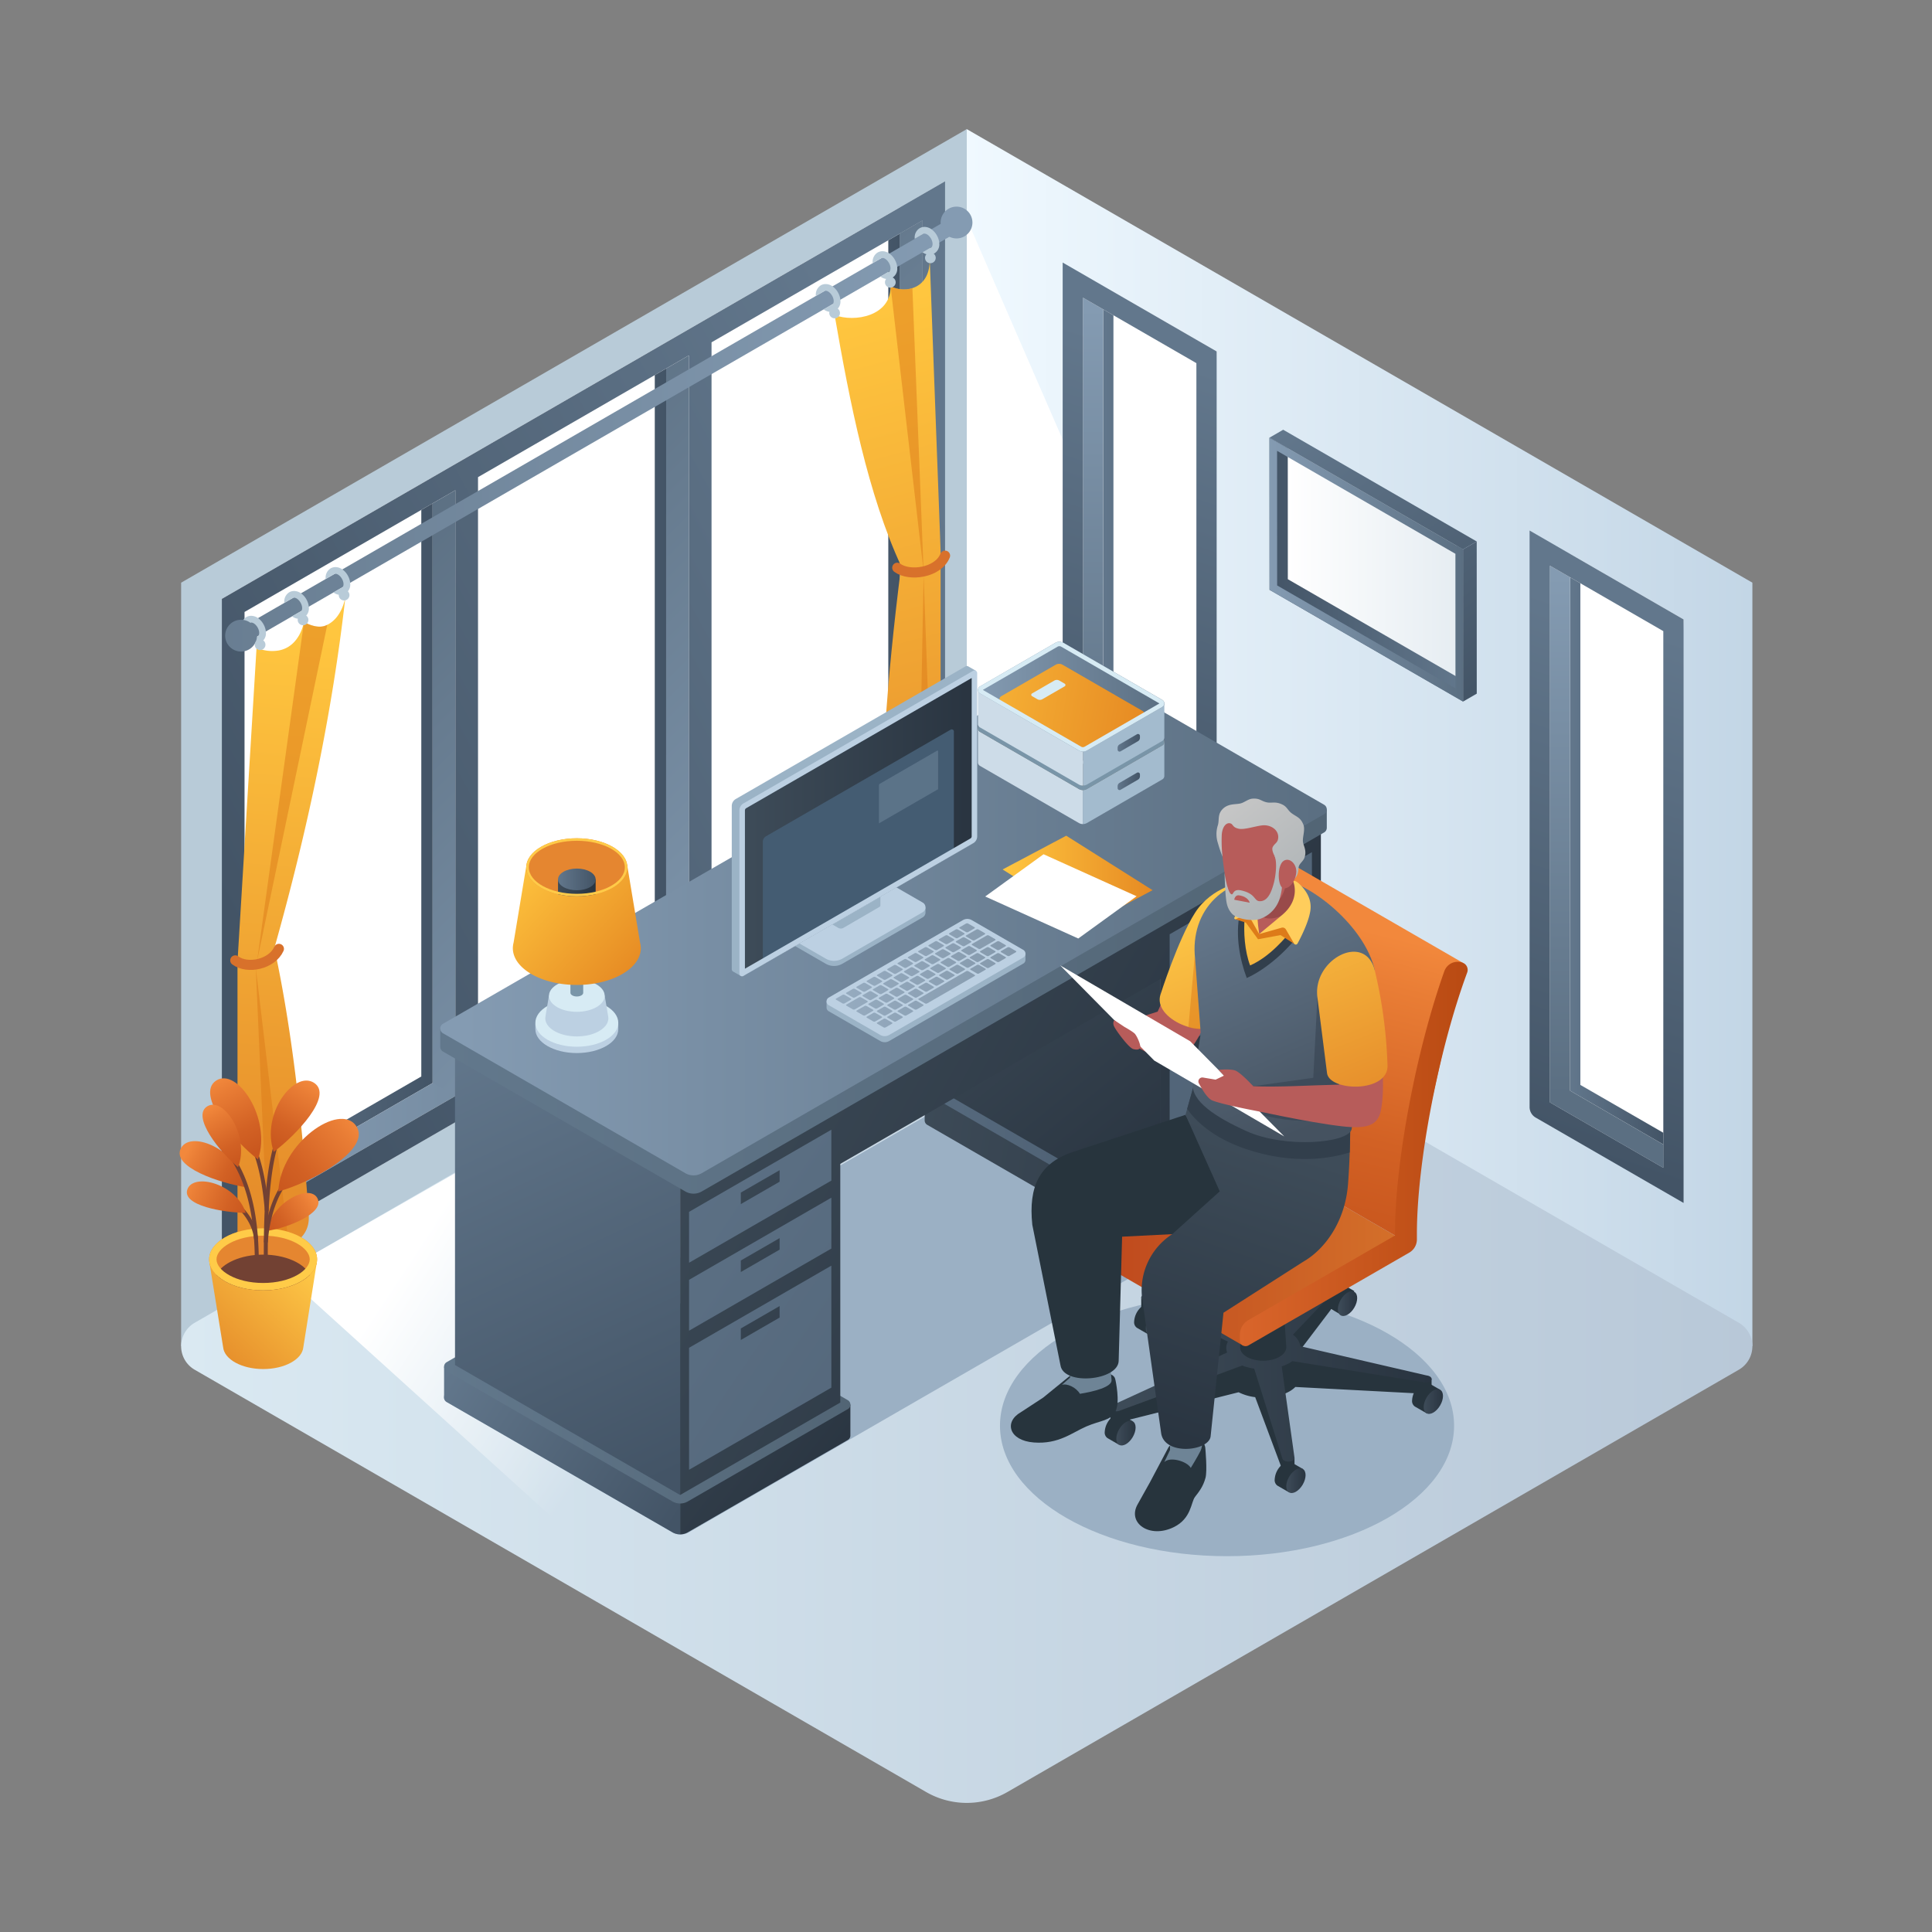 <svg id="Layer_1" data-name="Layer 1" xmlns="http://www.w3.org/2000/svg" xmlns:xlink="http://www.w3.org/1999/xlink" viewBox="0 0 1000 1000">
  <rect x="0" y="0" width="1000" height="1000" fill="#808080" stroke="none"/>
  <defs>
    <style>
      .cls-1 {
        fill: url(#linear-gradient);
      }

      .cls-13, .cls-2 {
        fill: #fff;
      }

      .cls-3 {
        fill: #b8cbd8;
      }

      .cls-4 {
        fill: url(#linear-gradient-2);
      }

      .cls-5 {
        fill: url(#linear-gradient-3);
      }

      .cls-6 {
        fill: #9bb0c4;
      }

      .cls-7 {
        fill: url(#linear-gradient-4);
      }

      .cls-8 {
        fill: url(#linear-gradient-5);
      }

      .cls-9 {
        fill: url(#linear-gradient-6);
      }

      .cls-10 {
        fill: url(#linear-gradient-7);
      }

      .cls-11 {
        fill: url(#linear-gradient-8);
      }

      .cls-12 {
        fill: url(#linear-gradient-9);
      }

      .cls-13 {
        opacity: 0.7;
      }

      .cls-14 {
        fill: url(#linear-gradient-10);
      }

      .cls-15 {
        fill: url(#linear-gradient-11);
      }

      .cls-16 {
        fill: url(#linear-gradient-12);
      }

      .cls-17 {
        fill: url(#linear-gradient-13);
      }

      .cls-18 {
        fill: url(#linear-gradient-14);
      }

      .cls-19 {
        fill: url(#linear-gradient-15);
      }

      .cls-20 {
        fill: url(#linear-gradient-16);
      }

      .cls-21 {
        fill: url(#linear-gradient-17);
      }

      .cls-22 {
        fill: url(#linear-gradient-18);
      }

      .cls-23 {
        fill: url(#linear-gradient-19);
      }

      .cls-24 {
        fill: url(#linear-gradient-20);
      }

      .cls-25 {
        fill: url(#linear-gradient-21);
      }

      .cls-26, .cls-97 {
        fill: #dd7b19;
      }

      .cls-26, .cls-94 {
        opacity: 0.5;
      }

      .cls-27 {
        fill: url(#linear-gradient-22);
      }

      .cls-28 {
        fill: none;
        stroke: #d8712b;
        stroke-linecap: round;
        stroke-miterlimit: 10;
        stroke-width: 5.215px;
      }

      .cls-29 {
        fill: url(#linear-gradient-23);
      }

      .cls-30 {
        fill: url(#linear-gradient-24);
      }

      .cls-31 {
        fill: url(#linear-gradient-25);
      }

      .cls-32 {
        fill: url(#linear-gradient-26);
      }

      .cls-33 {
        fill: url(#linear-gradient-27);
      }

      .cls-34 {
        fill: url(#linear-gradient-28);
      }

      .cls-35 {
        fill: url(#linear-gradient-29);
      }

      .cls-36 {
        fill: url(#linear-gradient-30);
      }

      .cls-37 {
        fill: url(#linear-gradient-31);
      }

      .cls-38 {
        fill: url(#linear-gradient-32);
      }

      .cls-39 {
        fill: url(#linear-gradient-33);
      }

      .cls-40 {
        fill: url(#linear-gradient-34);
      }

      .cls-41 {
        fill: url(#linear-gradient-35);
      }

      .cls-42 {
        fill: url(#linear-gradient-36);
      }

      .cls-43 {
        fill: url(#linear-gradient-37);
      }

      .cls-44 {
        fill: url(#linear-gradient-38);
      }

      .cls-45 {
        fill: url(#linear-gradient-39);
      }

      .cls-46 {
        fill: url(#linear-gradient-40);
      }

      .cls-47 {
        fill: url(#linear-gradient-41);
      }

      .cls-48 {
        fill: url(#linear-gradient-42);
      }

      .cls-49 {
        fill: url(#linear-gradient-43);
      }

      .cls-50 {
        fill: url(#linear-gradient-44);
      }

      .cls-51 {
        fill: url(#linear-gradient-45);
      }

      .cls-52 {
        fill: url(#linear-gradient-46);
      }

      .cls-53 {
        fill: url(#linear-gradient-47);
      }

      .cls-54 {
        fill: #a3bbce;
      }

      .cls-55 {
        fill: #cddce8;
      }

      .cls-56 {
        fill: #7c7c7c;
      }

      .cls-57 {
        fill: #686868;
      }

      .cls-58 {
        fill: #ccc;
      }

      .cls-59 {
        fill: #7995a8;
      }

      .cls-60 {
        fill: url(#linear-gradient-48);
      }

      .cls-61 {
        fill: url(#linear-gradient-49);
      }

      .cls-62 {
        fill: url(#linear-gradient-50);
      }

      .cls-63 {
        fill: #d7ebf4;
      }

      .cls-64 {
        fill: url(#linear-gradient-51);
      }

      .cls-114, .cls-65 {
        fill: #bcd0e2;
      }

      .cls-66 {
        fill: url(#linear-gradient-52);
      }

      .cls-67 {
        fill: #e58630;
      }

      .cls-68 {
        fill: url(#linear-gradient-53);
      }

      .cls-69 {
        fill: url(#linear-gradient-54);
      }

      .cls-70 {
        fill: #ffcb48;
      }

      .cls-71 {
        fill: url(#linear-gradient-55);
      }

      .cls-72 {
        fill: url(#linear-gradient-56);
      }

      .cls-73 {
        fill: url(#linear-gradient-57);
      }

      .cls-74 {
        fill: url(#linear-gradient-58);
      }

      .cls-75 {
        fill: url(#linear-gradient-59);
      }

      .cls-76 {
        fill: #27343d;
      }

      .cls-77 {
        fill: url(#linear-gradient-60);
      }

      .cls-78 {
        fill: url(#linear-gradient-61);
      }

      .cls-79 {
        fill: url(#linear-gradient-62);
      }

      .cls-80 {
        fill: url(#linear-gradient-63);
      }

      .cls-81 {
        fill: url(#linear-gradient-64);
      }

      .cls-82 {
        fill: url(#linear-gradient-65);
      }

      .cls-83 {
        fill: #969696;
      }

      .cls-84 {
        fill: #636363;
      }

      .cls-85 {
        fill: url(#linear-gradient-66);
      }

      .cls-86 {
        fill: url(#linear-gradient-67);
      }

      .cls-87 {
        fill: url(#linear-gradient-68);
      }

      .cls-88 {
        fill: #b75c5a;
      }

      .cls-89 {
        fill: url(#linear-gradient-69);
      }

      .cls-90 {
        fill: #6e8496;
      }

      .cls-91 {
        fill: url(#linear-gradient-70);
      }

      .cls-92, .cls-94 {
        fill: #323f4c;
      }

      .cls-93 {
        fill: url(#linear-gradient-71);
      }

      .cls-95 {
        fill: url(#linear-gradient-72);
      }

      .cls-96 {
        fill: url(#linear-gradient-73);
      }

      .cls-98 {
        fill: #ffcd5c;
      }

      .cls-99 {
        fill: #994a4a;
      }

      .cls-100 {
        fill: url(#linear-gradient-74);
      }

      .cls-101 {
        fill: url(#linear-gradient-75);
      }

      .cls-102 {
        fill: url(#linear-gradient-76);
      }

      .cls-103 {
        fill: #724133;
      }

      .cls-104 {
        fill: url(#linear-gradient-77);
      }

      .cls-105 {
        fill: url(#linear-gradient-78);
      }

      .cls-106 {
        fill: url(#linear-gradient-79);
      }

      .cls-107 {
        fill: url(#linear-gradient-80);
      }

      .cls-108 {
        fill: url(#linear-gradient-81);
      }

      .cls-109 {
        fill: url(#linear-gradient-82);
      }

      .cls-110 {
        fill: url(#linear-gradient-83);
      }

      .cls-111 {
        fill: #9bb3c6;
      }

      .cls-112 {
        fill: url(#linear-gradient-84);
      }

      .cls-113 {
        fill: #445c72;
      }

      .cls-114 {
        opacity: 0.2;
      }

      .cls-115 {
        opacity: 0.6;
      }

      .cls-116 {
        fill: url(#linear-gradient-85);
      }

      .cls-117 {
        fill: url(#linear-gradient-86);
      }

      .cls-118 {
        fill: url(#linear-gradient-87);
      }

      .cls-119 {
        fill: url(#linear-gradient-88);
      }

      .cls-120 {
        fill: url(#linear-gradient-89);
      }

      .cls-121 {
        fill: url(#linear-gradient-90);
      }

      .cls-122 {
        fill: url(#linear-gradient-91);
      }

      .cls-123 {
        fill: url(#linear-gradient-92);
      }

      .cls-124 {
        fill: url(#linear-gradient-93);
      }

      .cls-125 {
        fill: url(#linear-gradient-94);
      }

      .cls-126 {
        fill: url(#linear-gradient-95);
      }

      .cls-127 {
        fill: url(#linear-gradient-96);
      }

      .cls-128 {
        fill: url(#linear-gradient-97);
      }

      .cls-129 {
        fill: url(#linear-gradient-98);
      }

      .cls-130 {
        fill: url(#linear-gradient-99);
      }

      .cls-131 {
        fill: url(#linear-gradient-100);
      }

      .cls-132 {
        fill: url(#linear-gradient-101);
      }

      .cls-133 {
        fill: url(#linear-gradient-102);
      }

      .cls-134 {
        fill: url(#linear-gradient-103);
      }

      .cls-135 {
        fill: url(#linear-gradient-104);
      }

      .cls-136 {
        fill: url(#linear-gradient-105);
      }

      .cls-137 {
        fill: url(#linear-gradient-106);
      }

      .cls-138 {
        fill: url(#linear-gradient-107);
      }

      .cls-139 {
        fill: url(#linear-gradient-108);
      }

      .cls-140 {
        fill: url(#linear-gradient-109);
      }

      .cls-141 {
        fill: url(#linear-gradient-110);
      }

      .cls-142 {
        fill: url(#linear-gradient-111);
      }

      .cls-143 {
        fill: url(#linear-gradient-112);
      }

      .cls-144 {
        fill: url(#linear-gradient-113);
      }

      .cls-145 {
        fill: url(#linear-gradient-114);
      }

      .cls-146 {
        fill: url(#linear-gradient-115);
      }

      .cls-147 {
        fill: url(#linear-gradient-116);
      }

      .cls-148 {
        fill: url(#linear-gradient-117);
      }

      .cls-149 {
        fill: url(#linear-gradient-118);
      }

      .cls-150 {
        fill: url(#linear-gradient-119);
      }

      .cls-151 {
        fill: url(#linear-gradient-120);
      }

      .cls-152 {
        fill: url(#linear-gradient-121);
      }

      .cls-153 {
        fill: url(#linear-gradient-122);
      }

      .cls-154 {
        fill: url(#linear-gradient-123);
      }

      .cls-155 {
        fill: url(#linear-gradient-124);
      }

      .cls-156 {
        fill: url(#linear-gradient-125);
      }

      .cls-157 {
        fill: url(#linear-gradient-126);
      }

      .cls-158 {
        fill: url(#linear-gradient-127);
      }

      .cls-159 {
        fill: url(#linear-gradient-128);
      }

      .cls-160 {
        fill: url(#linear-gradient-129);
      }

      .cls-161 {
        fill: url(#linear-gradient-130);
      }

      .cls-162 {
        fill: url(#linear-gradient-131);
      }

      .cls-163 {
        fill: url(#linear-gradient-132);
      }

      .cls-164 {
        fill: url(#linear-gradient-133);
      }

      .cls-165 {
        fill: url(#linear-gradient-134);
      }

      .cls-166 {
        fill: url(#linear-gradient-135);
      }

      .cls-167 {
        fill: url(#linear-gradient-136);
      }

      .cls-168 {
        fill: url(#linear-gradient-137);
      }

      .cls-169 {
        fill: url(#linear-gradient-138);
      }

      .cls-170 {
        fill: url(#linear-gradient-139);
      }

      .cls-171 {
        fill: url(#linear-gradient-140);
      }

      .cls-172 {
        fill: url(#linear-gradient-141);
      }

      .cls-173 {
        fill: url(#linear-gradient-142);
      }

      .cls-174 {
        fill: url(#linear-gradient-143);
      }

      .cls-175 {
        fill: url(#linear-gradient-144);
      }
    </style>
    <linearGradient id="linear-gradient" x1="500.385" y1="381.815" x2="907.032" y2="381.815" gradientUnits="userSpaceOnUse">
      <stop offset="0" stop-color="#f0f9ff"/>
      <stop offset="1" stop-color="#c3d6e6"/>
    </linearGradient>
    <linearGradient id="linear-gradient-2" x1="93.755" y1="696.807" x2="907.032" y2="696.807" gradientUnits="userSpaceOnUse">
      <stop offset="0" stop-color="#dae9f2"/>
      <stop offset="1" stop-color="#b8c8d8"/>
    </linearGradient>
    <linearGradient id="linear-gradient-3" x1="-1968.637" y1="558.294" x2="-1848.006" y2="637.719" gradientTransform="translate(2241.277)" gradientUnits="userSpaceOnUse">
      <stop offset="0" stop-color="#fff"/>
      <stop offset="0.945" stop-color="#fff" stop-opacity="0"/>
    </linearGradient>
    <linearGradient id="linear-gradient-4" x1="570.999" y1="306.895" x2="619.252" y2="306.895" gradientUnits="userSpaceOnUse">
      <stop offset="0" stop-color="#62778c"/>
      <stop offset="1" stop-color="#435466"/>
    </linearGradient>
    <linearGradient id="linear-gradient-5" x1="589.889" y1="159.303" x2="589.889" y2="428.035" gradientUnits="userSpaceOnUse">
      <stop offset="0" stop-color="#849bb2"/>
      <stop offset="1" stop-color="#5b6f82"/>
    </linearGradient>
    <linearGradient id="linear-gradient-6" x1="628.872" y1="192.679" x2="544.072" y2="447.677" xlink:href="#linear-gradient-4"/>
    <linearGradient id="linear-gradient-7" x1="812.676" y1="445.604" x2="860.929" y2="445.604" xlink:href="#linear-gradient-4"/>
    <linearGradient id="linear-gradient-8" x1="831.566" y1="298.012" x2="831.566" y2="566.744" xlink:href="#linear-gradient-5"/>
    <linearGradient id="linear-gradient-9" x1="870.549" y1="331.388" x2="785.749" y2="586.385" xlink:href="#linear-gradient-4"/>
    <linearGradient id="linear-gradient-10" x1="-226.708" y1="438.654" x2="-129.345" y2="438.654" gradientTransform="translate(353.277)" xlink:href="#linear-gradient-4"/>
    <linearGradient id="linear-gradient-11" x1="-105.854" y1="368.875" x2="-8.477" y2="368.875" gradientTransform="translate(353.277)" xlink:href="#linear-gradient-4"/>
    <linearGradient id="linear-gradient-12" x1="15.014" y1="299.077" x2="112.447" y2="299.077" gradientTransform="translate(353.277)" xlink:href="#linear-gradient-4"/>
    <linearGradient id="linear-gradient-13" x1="-226.708" y1="372.23" x2="124.163" y2="372.23" gradientTransform="translate(353.277)" xlink:href="#linear-gradient-5"/>
    <linearGradient id="linear-gradient-14" x1="140.421" y1="268.317" x2="-236.724" y2="472.756" gradientTransform="translate(353.277)" xlink:href="#linear-gradient-4"/>
    <linearGradient id="linear-gradient-15" x1="-206.704" y1="324.142" x2="25.198" y2="555.433" gradientTransform="translate(353.277)" gradientUnits="userSpaceOnUse">
      <stop offset="0" stop-color="#5b6f82"/>
      <stop offset="1" stop-color="#849bb2"/>
    </linearGradient>
    <linearGradient id="linear-gradient-16" x1="-111.538" y1="228.725" x2="120.364" y2="460.016" xlink:href="#linear-gradient-15"/>
    <linearGradient id="linear-gradient-17" x1="-16.36" y1="133.296" x2="215.541" y2="364.587" xlink:href="#linear-gradient-15"/>
    <linearGradient id="linear-gradient-18" x1="-426.558" y1="115.184" x2="137.003" y2="115.184" xlink:href="#linear-gradient-15"/>
    <linearGradient id="linear-gradient-19" x1="-426.558" y1="222.062" x2="137.003" y2="222.062" xlink:href="#linear-gradient-15"/>
    <linearGradient id="linear-gradient-20" x1="-426.558" y1="329.012" x2="137.003" y2="329.012" xlink:href="#linear-gradient-15"/>
    <linearGradient id="linear-gradient-21" x1="-194.039" y1="324.589" x2="-217.84" y2="616.601" gradientTransform="translate(353.277)" gradientUnits="userSpaceOnUse">
      <stop offset="0.008" stop-color="#ffc63f"/>
      <stop offset="1" stop-color="#e68e2b"/>
    </linearGradient>
    <linearGradient id="linear-gradient-22" x1="79.368" y1="160.9" x2="157.482" y2="450.167" xlink:href="#linear-gradient-21"/>
    <linearGradient id="linear-gradient-23" x1="456.852" y1="588.271" x2="693.934" y2="624.699" gradientUnits="userSpaceOnUse">
      <stop offset="0" stop-color="#3e4c59"/>
      <stop offset="1" stop-color="#293440"/>
    </linearGradient>
    <linearGradient id="linear-gradient-24" x1="456.564" y1="590.146" x2="693.646" y2="626.574" xlink:href="#linear-gradient-23"/>
    <linearGradient id="linear-gradient-25" x1="357.05" y1="573.128" x2="683.26" y2="573.128" xlink:href="#linear-gradient-4"/>
    <linearGradient id="linear-gradient-26" x1="409.44" y1="397.961" x2="681.756" y2="551.437" xlink:href="#linear-gradient-23"/>
    <linearGradient id="linear-gradient-27" x1="491.744" y1="457.161" x2="612.226" y2="604.964" xlink:href="#linear-gradient-23"/>
    <linearGradient id="linear-gradient-28" x1="295.359" y1="683.083" x2="424.948" y2="782.812" xlink:href="#linear-gradient-23"/>
    <linearGradient id="linear-gradient-29" x1="244.333" y1="690.253" x2="361.978" y2="767.887" xlink:href="#linear-gradient-4"/>
    <linearGradient id="linear-gradient-30" x1="229.857" y1="716.58" x2="440.163" y2="716.58" gradientUnits="userSpaceOnUse">
      <stop offset="0" stop-color="#62788c"/>
      <stop offset="1" stop-color="#526575"/>
    </linearGradient>
    <linearGradient id="linear-gradient-31" x1="290.943" y1="608.212" x2="563.259" y2="761.688" xlink:href="#linear-gradient-23"/>
    <linearGradient id="linear-gradient-32" x1="374.271" y1="460.362" x2="646.587" y2="613.838" xlink:href="#linear-gradient-23"/>
    <linearGradient id="linear-gradient-33" x1="273.669" y1="537.089" x2="745.742" y2="860.464" xlink:href="#linear-gradient-4"/>
    <linearGradient id="linear-gradient-34" x1="334.259" y1="567.376" x2="552.828" y2="741.156" xlink:href="#linear-gradient-23"/>
    <linearGradient id="linear-gradient-35" x1="257.266" y1="561.034" x2="729.34" y2="884.409" xlink:href="#linear-gradient-4"/>
    <linearGradient id="linear-gradient-36" x1="317.132" y1="588.917" x2="535.701" y2="762.697" xlink:href="#linear-gradient-23"/>
    <linearGradient id="linear-gradient-37" x1="232.285" y1="597.503" x2="704.358" y2="920.878" xlink:href="#linear-gradient-4"/>
    <linearGradient id="linear-gradient-38" x1="300.001" y1="610.462" x2="518.571" y2="784.243" xlink:href="#linear-gradient-23"/>
    <linearGradient id="linear-gradient-39" x1="420.095" y1="323.331" x2="892.168" y2="646.706" xlink:href="#linear-gradient-4"/>
    <linearGradient id="linear-gradient-40" x1="500.587" y1="358.179" x2="719.157" y2="531.959" xlink:href="#linear-gradient-23"/>
    <linearGradient id="linear-gradient-41" x1="403.692" y1="347.276" x2="875.766" y2="670.651" xlink:href="#linear-gradient-4"/>
    <linearGradient id="linear-gradient-42" x1="483.461" y1="379.72" x2="702.03" y2="553.5" xlink:href="#linear-gradient-23"/>
    <linearGradient id="linear-gradient-43" x1="378.711" y1="383.745" x2="850.784" y2="707.12" xlink:href="#linear-gradient-4"/>
    <linearGradient id="linear-gradient-44" x1="466.33" y1="401.266" x2="684.899" y2="575.046" xlink:href="#linear-gradient-23"/>
    <linearGradient id="linear-gradient-45" x1="238.283" y1="536.536" x2="343.984" y2="764.66" xlink:href="#linear-gradient-4"/>
    <linearGradient id="linear-gradient-46" x1="227.875" y1="485.13" x2="686.749" y2="485.13" xlink:href="#linear-gradient-30"/>
    <linearGradient id="linear-gradient-47" x1="239.852" y1="475.667" x2="682.392" y2="475.667" xlink:href="#linear-gradient-5"/>
    <linearGradient id="linear-gradient-48" x1="578.469" y1="404.378" x2="590.03" y2="404.378" xlink:href="#linear-gradient-4"/>
    <linearGradient id="linear-gradient-49" x1="506.176" y1="360.597" x2="602.661" y2="360.597" xlink:href="#linear-gradient-5"/>
    <linearGradient id="linear-gradient-50" x1="468.383" y1="350.865" x2="593.195" y2="372.364" gradientUnits="userSpaceOnUse">
      <stop offset="0.008" stop-color="#ffc63f"/>
      <stop offset="1" stop-color="#e68a23"/>
    </linearGradient>
    <linearGradient id="linear-gradient-51" x1="578.469" y1="384.467" x2="590.03" y2="384.467" xlink:href="#linear-gradient-4"/>
    <linearGradient id="linear-gradient-52" x1="265.766" y1="444.713" x2="329.142" y2="503.61" xlink:href="#linear-gradient-50"/>
    <linearGradient id="linear-gradient-53" x1="288.822" y1="459.56" x2="308.306" y2="459.56" xlink:href="#linear-gradient-23"/>
    <linearGradient id="linear-gradient-54" x1="288.822" y1="455.182" x2="308.306" y2="455.182" xlink:href="#linear-gradient-4"/>
    <linearGradient id="linear-gradient-55" x1="657.082" y1="294.833" x2="757.287" y2="294.833" gradientUnits="userSpaceOnUse">
      <stop offset="0" stop-color="#435466"/>
      <stop offset="1" stop-color="#62778c"/>
    </linearGradient>
    <linearGradient id="linear-gradient-56" x1="666.548" y1="291.215" x2="754.276" y2="291.215" gradientUnits="userSpaceOnUse">
      <stop offset="0" stop-color="#fff"/>
      <stop offset="0.989" stop-color="#e6edf2"/>
    </linearGradient>
    <linearGradient id="linear-gradient-57" x1="657.082" y1="294.833" x2="757.287" y2="294.833" xlink:href="#linear-gradient-5"/>
    <linearGradient id="linear-gradient-58" x1="679.461" y1="212.09" x2="782.475" y2="348.248" xlink:href="#linear-gradient-4"/>
    <linearGradient id="linear-gradient-59" x1="678.463" y1="212.845" x2="781.477" y2="349.003" xlink:href="#linear-gradient-4"/>
    <linearGradient id="linear-gradient-60" x1="577.811" y1="741.762" x2="587.789" y2="741.762" gradientTransform="translate(929.032 -135.729) rotate(59.689)" xlink:href="#linear-gradient-23"/>
    <linearGradient id="linear-gradient-61" x1="593.038" y1="684.668" x2="603.015" y2="684.668" gradientTransform="translate(887.285 -177.153) rotate(59.689)" xlink:href="#linear-gradient-23"/>
    <linearGradient id="linear-gradient-62" x1="665.783" y1="766.381" x2="675.761" y2="766.381" gradientTransform="translate(993.859 -199.481) rotate(59.689)" xlink:href="#linear-gradient-23"/>
    <linearGradient id="linear-gradient-63" x1="736.905" y1="725.417" x2="746.883" y2="725.417" gradientTransform="translate(993.722 -281.171) rotate(59.689)" xlink:href="#linear-gradient-23"/>
    <linearGradient id="linear-gradient-64" x1="692.482" y1="674.334" x2="702.46" y2="674.334" gradientTransform="translate(927.62 -268.122) rotate(59.689)" xlink:href="#linear-gradient-23"/>
    <linearGradient id="linear-gradient-65" x1="574.761" y1="708.517" x2="740.985" y2="708.517" xlink:href="#linear-gradient-23"/>
    <linearGradient id="linear-gradient-66" x1="551.596" y1="641.947" x2="724.377" y2="641.947" gradientUnits="userSpaceOnUse">
      <stop offset="0.032" stop-color="#bd451c"/>
      <stop offset="1" stop-color="#d4702a"/>
    </linearGradient>
    <linearGradient id="linear-gradient-67" x1="706.524" y1="481.031" x2="668.453" y2="633.313" gradientUnits="userSpaceOnUse">
      <stop offset="0" stop-color="#f2883c"/>
      <stop offset="0.167" stop-color="#e97d35"/>
      <stop offset="0.674" stop-color="#d26124"/>
      <stop offset="0.968" stop-color="#c9571e"/>
    </linearGradient>
    <linearGradient id="linear-gradient-68" x1="641.754" y1="597.3" x2="759.666" y2="597.3" gradientUnits="userSpaceOnUse">
      <stop offset="0" stop-color="#d9652b"/>
      <stop offset="0.968" stop-color="#ba4b13"/>
    </linearGradient>
    <linearGradient id="linear-gradient-69" x1="612.263" y1="464.219" x2="661.284" y2="585.751" gradientUnits="userSpaceOnUse">
      <stop offset="0" stop-color="#ffcb48"/>
      <stop offset="1" stop-color="#e68e2b"/>
    </linearGradient>
    <linearGradient id="linear-gradient-70" x1="657.231" y1="591.821" x2="603.932" y2="749.478" xlink:href="#linear-gradient-23"/>
    <linearGradient id="linear-gradient-71" x1="636.502" y1="466.622" x2="685.183" y2="580.665" gradientUnits="userSpaceOnUse">
      <stop offset="0" stop-color="#65788c"/>
      <stop offset="1" stop-color="#455260"/>
    </linearGradient>
    <linearGradient id="linear-gradient-72" x1="664.649" y1="443.089" x2="713.67" y2="564.621" xlink:href="#linear-gradient-69"/>
    <linearGradient id="linear-gradient-73" x1="643.474" y1="451.63" x2="692.496" y2="573.162" xlink:href="#linear-gradient-69"/>
    <linearGradient id="linear-gradient-74" x1="637.392" y1="414.823" x2="684.371" y2="472.27" gradientUnits="userSpaceOnUse">
      <stop offset="0" stop-color="#c6c6c6"/>
      <stop offset="1" stop-color="#a9b0b3"/>
    </linearGradient>
    <linearGradient id="linear-gradient-75" x1="623.027" y1="426.571" x2="670.006" y2="484.018" xlink:href="#linear-gradient-74"/>
    <linearGradient id="linear-gradient-76" x1="-1709.208" y1="649.355" x2="-1756.908" y2="699.967" gradientTransform="translate(1867.832)" xlink:href="#linear-gradient-69"/>
    <linearGradient id="linear-gradient-77" x1="-1770.581" y1="594.94" x2="-1741.02" y2="611.064" gradientTransform="translate(1867.832)" xlink:href="#linear-gradient-67"/>
    <linearGradient id="linear-gradient-78" x1="-1754.439" y1="558.182" x2="-1734.135" y2="597.148" gradientTransform="translate(1867.832)" xlink:href="#linear-gradient-67"/>
    <linearGradient id="linear-gradient-79" x1="-1705.789" y1="620.331" x2="-1730.423" y2="636.007" gradientTransform="translate(1867.832)" xlink:href="#linear-gradient-67"/>
    <linearGradient id="linear-gradient-80" x1="-1771.179" y1="613.675" x2="-1738.483" y2="627.26" gradientTransform="translate(1867.832)" xlink:href="#linear-gradient-67"/>
    <linearGradient id="linear-gradient-81" x1="-1759.208" y1="573.028" x2="-1742.786" y2="602.738" gradientTransform="translate(1867.832)" xlink:href="#linear-gradient-67"/>
    <linearGradient id="linear-gradient-82" x1="-1684.116" y1="579.764" x2="-1725.471" y2="616.939" gradientTransform="translate(1867.832)" xlink:href="#linear-gradient-67"/>
    <linearGradient id="linear-gradient-83" x1="-1707.153" y1="559.836" x2="-1726.711" y2="594.025" gradientTransform="translate(1867.832)" xlink:href="#linear-gradient-67"/>
    <linearGradient id="linear-gradient-84" x1="383.47" y1="426.479" x2="505.103" y2="426.479" xlink:href="#linear-gradient-23"/>
    <linearGradient id="linear-gradient-85" x1="411.329" y1="514.248" x2="541.365" y2="513.502" xlink:href="#linear-gradient-5"/>
    <linearGradient id="linear-gradient-86" x1="411.346" y1="517.294" x2="541.383" y2="516.548" xlink:href="#linear-gradient-5"/>
    <linearGradient id="linear-gradient-87" x1="411.136" y1="480.741" x2="541.173" y2="479.995" xlink:href="#linear-gradient-5"/>
    <linearGradient id="linear-gradient-88" x1="411.154" y1="483.787" x2="541.19" y2="483.041" xlink:href="#linear-gradient-5"/>
    <linearGradient id="linear-gradient-89" x1="411.171" y1="486.833" x2="541.208" y2="486.087" xlink:href="#linear-gradient-5"/>
    <linearGradient id="linear-gradient-90" x1="411.189" y1="489.88" x2="541.225" y2="489.133" xlink:href="#linear-gradient-5"/>
    <linearGradient id="linear-gradient-91" x1="411.206" y1="492.926" x2="541.243" y2="492.179" xlink:href="#linear-gradient-5"/>
    <linearGradient id="linear-gradient-92" x1="411.224" y1="495.972" x2="541.26" y2="495.225" xlink:href="#linear-gradient-5"/>
    <linearGradient id="linear-gradient-93" x1="411.241" y1="499.018" x2="541.278" y2="498.271" xlink:href="#linear-gradient-5"/>
    <linearGradient id="linear-gradient-94" x1="411.259" y1="502.064" x2="541.295" y2="501.317" xlink:href="#linear-gradient-5"/>
    <linearGradient id="linear-gradient-95" x1="411.276" y1="505.11" x2="541.313" y2="504.364" xlink:href="#linear-gradient-5"/>
    <linearGradient id="linear-gradient-96" x1="411.294" y1="508.156" x2="541.33" y2="507.41" xlink:href="#linear-gradient-5"/>
    <linearGradient id="linear-gradient-97" x1="411.311" y1="511.202" x2="541.348" y2="510.456" xlink:href="#linear-gradient-5"/>
    <linearGradient id="linear-gradient-98" x1="411.195" y1="491.017" x2="541.232" y2="490.271" xlink:href="#linear-gradient-5"/>
    <linearGradient id="linear-gradient-99" x1="411.213" y1="494.086" x2="541.25" y2="493.339" xlink:href="#linear-gradient-5"/>
    <linearGradient id="linear-gradient-100" x1="411.231" y1="497.155" x2="541.267" y2="496.408" xlink:href="#linear-gradient-5"/>
    <linearGradient id="linear-gradient-101" x1="411.248" y1="500.223" x2="541.285" y2="499.477" xlink:href="#linear-gradient-5"/>
    <linearGradient id="linear-gradient-102" x1="411.266" y1="503.292" x2="541.302" y2="502.546" xlink:href="#linear-gradient-5"/>
    <linearGradient id="linear-gradient-103" x1="411.283" y1="506.361" x2="541.32" y2="505.614" xlink:href="#linear-gradient-5"/>
    <linearGradient id="linear-gradient-104" x1="411.301" y1="509.43" x2="541.338" y2="508.683" xlink:href="#linear-gradient-5"/>
    <linearGradient id="linear-gradient-105" x1="411.319" y1="512.498" x2="541.355" y2="511.752" xlink:href="#linear-gradient-5"/>
    <linearGradient id="linear-gradient-106" x1="411.336" y1="515.567" x2="541.373" y2="514.821" xlink:href="#linear-gradient-5"/>
    <linearGradient id="linear-gradient-107" x1="411.178" y1="487.948" x2="541.214" y2="487.202" xlink:href="#linear-gradient-5"/>
    <linearGradient id="linear-gradient-108" x1="411.157" y1="484.426" x2="541.194" y2="483.68" xlink:href="#linear-gradient-5"/>
    <linearGradient id="linear-gradient-109" x1="411.179" y1="488.199" x2="541.216" y2="487.453" xlink:href="#linear-gradient-5"/>
    <linearGradient id="linear-gradient-110" x1="411.221" y1="495.571" x2="541.258" y2="494.825" xlink:href="#linear-gradient-5"/>
    <linearGradient id="linear-gradient-111" x1="411.239" y1="498.625" x2="541.276" y2="497.879" xlink:href="#linear-gradient-5"/>
    <linearGradient id="linear-gradient-112" x1="411.256" y1="501.679" x2="541.293" y2="500.932" xlink:href="#linear-gradient-5"/>
    <linearGradient id="linear-gradient-113" x1="411.274" y1="504.733" x2="541.311" y2="503.986" xlink:href="#linear-gradient-5"/>
    <linearGradient id="linear-gradient-114" x1="411.292" y1="507.787" x2="541.328" y2="507.04" xlink:href="#linear-gradient-5"/>
    <linearGradient id="linear-gradient-115" x1="411.309" y1="510.841" x2="541.346" y2="510.094" xlink:href="#linear-gradient-5"/>
    <linearGradient id="linear-gradient-116" x1="411.327" y1="513.895" x2="541.363" y2="513.148" xlink:href="#linear-gradient-5"/>
    <linearGradient id="linear-gradient-117" x1="411.344" y1="516.949" x2="541.381" y2="516.202" xlink:href="#linear-gradient-5"/>
    <linearGradient id="linear-gradient-118" x1="411.362" y1="520.003" x2="541.398" y2="519.256" xlink:href="#linear-gradient-5"/>
    <linearGradient id="linear-gradient-119" x1="411.381" y1="523.331" x2="541.418" y2="522.585" xlink:href="#linear-gradient-5"/>
    <linearGradient id="linear-gradient-120" x1="411.204" y1="492.517" x2="541.241" y2="491.771" xlink:href="#linear-gradient-5"/>
    <linearGradient id="linear-gradient-121" x1="411.259" y1="502.168" x2="541.296" y2="501.422" xlink:href="#linear-gradient-5"/>
    <linearGradient id="linear-gradient-122" x1="411.277" y1="505.237" x2="541.314" y2="504.49" xlink:href="#linear-gradient-5"/>
    <linearGradient id="linear-gradient-123" x1="411.295" y1="508.306" x2="541.331" y2="507.559" xlink:href="#linear-gradient-5"/>
    <linearGradient id="linear-gradient-124" x1="411.312" y1="511.375" x2="541.349" y2="510.628" xlink:href="#linear-gradient-5"/>
    <linearGradient id="linear-gradient-125" x1="411.33" y1="514.443" x2="541.366" y2="513.697" xlink:href="#linear-gradient-5"/>
    <linearGradient id="linear-gradient-126" x1="411.347" y1="517.512" x2="541.384" y2="516.766" xlink:href="#linear-gradient-5"/>
    <linearGradient id="linear-gradient-127" x1="411.365" y1="520.581" x2="541.402" y2="519.834" xlink:href="#linear-gradient-5"/>
    <linearGradient id="linear-gradient-128" x1="411.383" y1="523.65" x2="541.419" y2="522.903" xlink:href="#linear-gradient-5"/>
    <linearGradient id="linear-gradient-129" x1="411.4" y1="526.718" x2="541.437" y2="525.972" xlink:href="#linear-gradient-5"/>
    <linearGradient id="linear-gradient-130" x1="411.365" y1="520.631" x2="541.402" y2="519.884" xlink:href="#linear-gradient-5"/>
    <linearGradient id="linear-gradient-131" x1="411.313" y1="511.481" x2="541.349" y2="510.735" xlink:href="#linear-gradient-5"/>
    <linearGradient id="linear-gradient-132" x1="411.383" y1="523.7" x2="541.42" y2="522.953" xlink:href="#linear-gradient-5"/>
    <linearGradient id="linear-gradient-133" x1="411.401" y1="526.768" x2="541.437" y2="526.022" xlink:href="#linear-gradient-5"/>
    <linearGradient id="linear-gradient-134" x1="411.418" y1="529.837" x2="541.455" y2="529.091" xlink:href="#linear-gradient-5"/>
    <linearGradient id="linear-gradient-135" x1="411.242" y1="499.099" x2="541.278" y2="498.353" xlink:href="#linear-gradient-5"/>
    <linearGradient id="linear-gradient-136" x1="411.225" y1="496.19" x2="541.262" y2="495.443" xlink:href="#linear-gradient-5"/>
    <linearGradient id="linear-gradient-137" x1="411.207" y1="493.144" x2="541.244" y2="492.397" xlink:href="#linear-gradient-5"/>
    <linearGradient id="linear-gradient-138" x1="411.19" y1="490.072" x2="541.227" y2="489.325" xlink:href="#linear-gradient-5"/>
    <linearGradient id="linear-gradient-139" x1="411.26" y1="502.218" x2="541.296" y2="501.472" xlink:href="#linear-gradient-5"/>
    <linearGradient id="linear-gradient-140" x1="411.243" y1="499.309" x2="541.28" y2="498.562" xlink:href="#linear-gradient-5"/>
    <linearGradient id="linear-gradient-141" x1="411.225" y1="496.263" x2="541.262" y2="495.516" xlink:href="#linear-gradient-5"/>
    <linearGradient id="linear-gradient-142" x1="411.208" y1="493.191" x2="541.244" y2="492.444" xlink:href="#linear-gradient-5"/>
    <linearGradient id="linear-gradient-143" x1="411.359" y1="519.513" x2="541.396" y2="518.767" xlink:href="#linear-gradient-5"/>
    <linearGradient id="linear-gradient-144" x1="518.955" y1="455.399" x2="596.568" y2="455.399" xlink:href="#linear-gradient-50"/>
  </defs>
  <g>
    <g>
      <polygon class="cls-1" points="500.385 66.823 907.032 301.591 907.032 696.807 500.385 462.017 500.385 66.823"/>
      <polygon class="cls-2" points="500.385 376.393 501.671 405.489 664.86 491.618 500.385 113.292 500.385 376.393"/>
      <polygon class="cls-3" points="500.401 66.823 93.755 301.591 93.755 696.807 500.401 462.017 500.401 66.823"/>
    </g>
    <path class="cls-4" d="M100.772,708.973,479.352,927.537a42.101,42.101,0,0,0,42.101-.001l378.561-218.567a14.034,14.034,0,0,0,0-24.307L521.437,466.078a42.101,42.101,0,0,0-42.104.001L100.771,684.666A14.034,14.034,0,0,0,100.772,708.973Z"/>
    <polygon class="cls-5" points="145.801 658.643 285.25 784.879 636.77 579.761 479.639 551.713 265.986 589.854 145.801 658.643"/>
  </g>
  <ellipse class="cls-6" cx="635.109" cy="737.939" rx="117.522" ry="67.542"/>
  <g>
    <g>
      <path class="cls-2" d="M560.525,154.07l10.474-6.045,58.738,33.874L619.252,457.029l0,8.73-58.726-33.892Z"/>
      <polygon class="cls-7" points="570.999 160.115 571.035 425.852 619.252 453.675 619.252 447.609 576.313 422.844 576.313 163.183 570.999 160.115"/>
      <polygon class="cls-8" points="560.525 154.07 560.53 431.871 619.252 465.759 619.252 453.675 570.999 425.832 570.999 160.115 560.525 154.07"/>
      <path class="cls-9" d="M629.737,181.899l-79.701-46.007V434.295a6.297,6.297,0,0,0,3.148,5.453l76.553,44.183Zm-69.207,249.972V154.07l58.721,33.894V465.759Z"/>
    </g>
    <g>
      <path class="cls-2" d="M802.202,292.779l10.474-6.045,58.738,33.874L860.929,595.737l0,8.73-58.726-33.892Z"/>
      <polygon class="cls-10" points="812.676 298.823 812.712 564.561 860.929 592.384 860.929 586.318 817.99 561.553 817.99 301.891 812.676 298.823"/>
      <polygon class="cls-11" points="802.202 292.779 802.207 570.58 860.929 604.468 860.929 592.384 812.676 564.541 812.676 298.823 802.202 292.779"/>
      <path class="cls-12" d="M871.414,320.608l-79.701-46.007V573.004a6.297,6.297,0,0,0,3.148,5.453l76.553,44.183ZM802.207,570.58V292.779l58.721,33.894V604.468Z"/>
    </g>
  </g>
  <g>
    <g>
      <g>
        <g>
          <path class="cls-13" d="M114.83,650.627,485.652,436.542a7.044,7.044,0,0,0,3.522-6.1V93.833L114.83,309.971Z"/>
          <path class="cls-2" d="M477.44,427.725,126.569,630.298l-11.716-6.762V309.99l350.871-202.584L477.44,114.168Z"/>
          <polygon class="cls-14" points="223.932 260.534 223.932 560.564 126.569 616.773 126.57 609.987 218.062 557.179 218.062 263.924 223.932 260.534"/>
          <polygon class="cls-15" points="344.8 190.748 344.781 490.792 247.422 547.003 247.422 540.217 338.911 487.411 338.911 194.128 344.8 190.748"/>
          <polygon class="cls-16" points="465.724 120.929 465.684 420.998 368.29 477.225 368.29 470.439 459.779 417.632 459.779 124.361 465.724 120.929"/>
          <polygon class="cls-17" points="477.44 114.168 477.434 427.731 126.57 630.293 126.569 616.773 465.724 420.975 465.724 120.929 477.44 114.168"/>
          <path class="cls-18" d="M114.83,309.971V650.626L485.652,436.542a7.044,7.044,0,0,0,3.522-6.1V93.833Zm241.72-126.008V497.52L247.422,560.522V246.972ZM126.57,316.749l109.113-62.999V567.3L126.57,630.293ZM477.434,427.731,368.29,490.742V177.185l109.144-63.017Z"/>
        </g>
        <polygon class="cls-19" points="235.682 567.3 223.932 560.564 223.932 260.534 235.682 253.75 235.682 567.3"/>
        <polygon class="cls-20" points="356.55 497.52 344.8 490.786 344.8 190.748 356.55 183.963 356.55 497.52"/>
      </g>
      <polygon class="cls-21" points="477.434 427.727 465.684 420.998 465.724 120.929 477.434 114.171 477.434 427.727"/>
    </g>
    <g>
      <circle class="cls-22" cx="495.098" cy="115.184" r="8.234"/>
      <path class="cls-23" d="M494.072,121.003,131.718,330.251l-4.012-6.949L490.074,114.046l.002.003a2.021,2.021,0,0,1,1.993.212,6.272,6.272,0,0,1,2.846,4.909A1.968,1.968,0,0,1,494.072,121.003Z"/>
      <path class="cls-3" d="M486.151,125.554a9.789,9.789,0,0,0-1.286-3.825,9.451,9.451,0,0,0-2.781-3.095,6.279,6.279,0,0,0-3.547-1.182,5.093,5.093,0,0,0-2.486.643,5.623,5.623,0,0,0-2.573,5.511l4.311-2.486a1.373,1.373,0,0,1,.748-.191c1.078,0,2.416.973,3.32,2.538.956,1.651,1.095,3.407.435,4.311a1.372,1.372,0,0,1-.435.4,1.203,1.203,0,0,1-.539.157l-3.842,2.225a6.137,6.137,0,0,0,3.634,1.286,4.877,4.877,0,0,0,2.486-.661,5.415,5.415,0,0,0,2.59-4.885C486.186,126.059,486.168,125.798,486.151,125.554Z"/>
      <path class="cls-3" d="M464.386,138.134a9.789,9.789,0,0,0-1.286-3.825,9.452,9.452,0,0,0-2.781-3.095,6.279,6.279,0,0,0-3.547-1.182,5.093,5.093,0,0,0-2.486.643,5.623,5.623,0,0,0-2.573,5.511l4.311-2.486a1.373,1.373,0,0,1,.748-.191c1.078,0,2.416.973,3.32,2.538.956,1.651,1.095,3.407.435,4.311a1.372,1.372,0,0,1-.435.4,1.203,1.203,0,0,1-.539.157l-3.842,2.225a6.137,6.137,0,0,0,3.634,1.286A4.877,4.877,0,0,0,461.83,143.767a5.415,5.415,0,0,0,2.59-4.885C464.42,138.639,464.403,138.378,464.386,138.134Z"/>
      <path class="cls-3" d="M434.979,155.131a9.789,9.789,0,0,0-1.286-3.825,9.451,9.451,0,0,0-2.781-3.095,6.279,6.279,0,0,0-3.547-1.182,5.093,5.093,0,0,0-2.486.643,5.623,5.623,0,0,0-2.573,5.511l4.311-2.486a1.373,1.373,0,0,1,.748-.191c1.078,0,2.416.973,3.32,2.538.956,1.651,1.095,3.407.435,4.311a1.372,1.372,0,0,1-.435.4,1.203,1.203,0,0,1-.539.157l-3.842,2.225a6.137,6.137,0,0,0,3.634,1.286,4.877,4.877,0,0,0,2.486-.661,5.415,5.415,0,0,0,2.59-4.885C435.014,155.635,434.997,155.374,434.979,155.131Z"/>
      <path class="cls-3" d="M137.614,326.846a9.789,9.789,0,0,0-1.286-3.825,9.452,9.452,0,0,0-2.781-3.095,6.279,6.279,0,0,0-3.547-1.182,5.093,5.093,0,0,0-2.486.643,5.623,5.623,0,0,0-2.573,5.511l4.311-2.486a1.373,1.373,0,0,1,.748-.191c1.078,0,2.416.973,3.32,2.538.956,1.651,1.095,3.407.435,4.311a1.372,1.372,0,0,1-.435.4,1.203,1.203,0,0,1-.539.157l-3.842,2.225a6.137,6.137,0,0,0,3.634,1.286,4.877,4.877,0,0,0,2.486-.661,5.415,5.415,0,0,0,2.59-4.885C137.649,327.35,137.631,327.09,137.614,326.846Z"/>
      <circle class="cls-24" cx="124.779" cy="329.012" r="8.234"/>
    </g>
    <path class="cls-25" d="M132.79,335.244a19.929,19.929,0,0,0,11.43,1.443c11.16-2,13.094-14.779,13.094-14.779s6.357,3.906,11.25,1.874c8.955-3.718,10.289-15.389,10.289-15.389-6.785,60.161-19.562,121-36.841,182.35,8.858,40.902,14.239,87.795,17.755,137.902,1.184,13.242-11.818,19.031-21.084,15.757,1.165,9.266-15.757,11.485-15.757,5.326V497.814Z"/>
    <path class="cls-26" d="M133.068,497.407l36.333-174.039c-.278.139-.542.291-.837.413-4.893,2.032-11.249-1.874-11.249-1.874s-.011.345-.092.906Z"/>
    <circle class="cls-3" cx="134.629" cy="333.702" r="2.774"/>
    <path class="cls-3" d="M159.845,313.999a9.789,9.789,0,0,0-1.286-3.825,9.451,9.451,0,0,0-2.781-3.095,6.279,6.279,0,0,0-3.547-1.182,5.093,5.093,0,0,0-2.486.643,5.623,5.623,0,0,0-2.573,5.511l4.311-2.486a1.373,1.373,0,0,1,.748-.191c1.078,0,2.416.973,3.32,2.538.956,1.651,1.095,3.407.435,4.311a1.372,1.372,0,0,1-.435.4,1.203,1.203,0,0,1-.539.157l-3.842,2.225a6.137,6.137,0,0,0,3.634,1.286,4.877,4.877,0,0,0,2.486-.661,5.415,5.415,0,0,0,2.59-4.885C159.88,314.503,159.862,314.242,159.845,313.999Z"/>
    <circle class="cls-3" cx="156.86" cy="320.855" r="2.774"/>
    <path class="cls-3" d="M181.258,301.631a9.789,9.789,0,0,0-1.286-3.825,9.451,9.451,0,0,0-2.781-3.095,6.279,6.279,0,0,0-3.547-1.182,5.093,5.093,0,0,0-2.486.643,5.623,5.623,0,0,0-2.573,5.511l4.311-2.486a1.373,1.373,0,0,1,.748-.191c1.078,0,2.416.973,3.32,2.538.956,1.651,1.095,3.407.435,4.311a1.372,1.372,0,0,1-.435.4,1.203,1.203,0,0,1-.539.157l-3.842,2.225a6.137,6.137,0,0,0,3.634,1.286,4.877,4.877,0,0,0,2.486-.661,5.415,5.415,0,0,0,2.59-4.885C181.293,302.136,181.276,301.875,181.258,301.631Z"/>
    <circle class="cls-3" cx="178.107" cy="308.017" r="2.774"/>
    <path class="cls-27" d="M486.864,433.767V285.232l-5.662-151.65c.605,16.197-12.857,18.464-20.236,14.58.222,15.424-18.539,18.853-28.972,14.895,7.909,45.625,17.267,92.871,34.441,129.981-7.861,62.456-10.556,105.83-10.556,160.537,0,7.361,19.419,3.958,19.419-10.209C482.123,447.028,486.865,440.758,486.864,433.767Z"/>
    <circle class="cls-3" cx="481.562" cy="133.471" r="2.774"/>
    <circle class="cls-3" cx="431.995" cy="161.987" r="2.774"/>
    <path class="cls-26" d="M483.348,442.809,478.06,297.814,475.299,443.366C478.556,445.113,481.329,444.584,483.348,442.809Z"/>
    <path class="cls-26" d="M472.26,149.14a15.099,15.099,0,0,1-11.294-.978l17.093,147.613Z"/>
    <circle class="cls-3" cx="460.83" cy="146.121" r="2.774"/>
    <path class="cls-26" d="M132.394,500.884l6.288,143.518,3.156.732a17.35,17.35,0,0,0,7.646-.715Z"/>
    <path class="cls-28" d="M121.767,497.083c6.373,4.744,19.024,2.025,22.602-5.96"/>
    <path class="cls-28" d="M464.408,293.856c6.373,4.744,21.232,2.589,24.766-6.251"/>
  </g>
  <path class="cls-6" d="M553.304,534.943,231.187,720.752a2.836,2.836,0,0,0,0,4.912l116.848,67.455a8.508,8.508,0,0,0,8.508-0L678.65,607.316a2.836,2.836,0,0,0,0-4.912l-116.838-67.461A8.508,8.508,0,0,0,553.304,534.943Z"/>
  <g>
    <g>
      <path class="cls-29" d="M688.906,583.578V599.483a2.646,2.646,0,0,1-1.332,2.398l-82.799,47.787a7.954,7.954,0,0,1-3.996,1.066V573.78Z"/>
      <path class="cls-30" d="M600.779,573.78v76.953a7.954,7.954,0,0,1-3.996-1.066L484.264,584.717l-4.329-2.504a2.665,2.665,0,0,1-1.332-2.331v-15.918l5.661.453Z"/>
      <path class="cls-31" d="M566.744,511.504l-86.808,50.104a2.664,2.664,0,0,0,0,4.614l116.848,67.459a7.992,7.992,0,0,0,7.992-0l82.802-47.791a2.664,2.664,0,0,0,0-4.614Z"/>
      <g>
        <polygon class="cls-32" points="683.688 582.498 600.78 630.356 600.78 475.816 683.679 427.964 683.688 582.498"/>
        <polygon class="cls-33" points="484.261 563.086 484.261 408.547 600.78 475.816 600.78 630.356 484.261 563.086"/>
      </g>
    </g>
    <g>
      <path class="cls-34" d="M440.159,727.03V742.935a2.646,2.646,0,0,1-1.332,2.398l-82.799,47.787a7.954,7.954,0,0,1-3.996,1.066V717.232Z"/>
      <path class="cls-35" d="M352.032,717.232v76.953a7.954,7.954,0,0,1-3.996-1.066L235.517,728.168l-4.329-2.504a2.665,2.665,0,0,1-1.332-2.331V707.415l5.661.453Z"/>
      <path class="cls-36" d="M317.997,654.956,231.189,705.06a2.664,2.664,0,0,0,0,4.614l116.848,67.459a7.992,7.992,0,0,0,7.992-0l82.802-47.791a2.664,2.664,0,0,0,0-4.614Z"/>
      <g>
        <polygon class="cls-37" points="434.941 725.95 352.033 773.808 352.033 606.051 434.932 558.198 434.941 725.95"/>
        <polygon class="cls-38" points="421.567 578.645 421.57 610.133 609.866 501.42 609.863 470.028 421.567 578.645"/>
        <polygon class="cls-39" points="430.308 611.077 356.666 653.586 356.666 627.245 430.3 584.74 430.308 611.077"/>
        <polygon class="cls-40" points="403.528 611.648 383.446 623.241 383.446 617.282 403.526 605.691 403.528 611.648"/>
        <polygon class="cls-41" points="430.308 646.257 356.666 688.766 356.666 662.425 430.3 619.92 430.308 646.257"/>
        <polygon class="cls-42" points="403.528 646.807 383.446 658.399 383.446 652.44 403.526 640.849 403.528 646.807"/>
        <polygon class="cls-43" points="430.308 718.241 356.666 760.75 356.666 697.605 430.3 655.1 430.308 718.241"/>
        <polygon class="cls-44" points="403.528 681.973 383.446 693.565 383.446 687.606 403.526 676.015 403.528 681.973"/>
        <g>
          <polygon class="cls-45" points="679.055 467.41 605.413 509.919 605.413 483.578 679.047 441.073 679.055 467.41"/>
          <polygon class="cls-46" points="652.275 467.982 632.193 479.574 632.193 473.615 652.273 462.024 652.275 467.982"/>
          <polygon class="cls-47" points="679.055 502.59 605.413 545.099 605.413 518.758 679.047 476.254 679.055 502.59"/>
          <polygon class="cls-48" points="652.275 503.14 632.193 514.732 632.193 508.773 652.273 497.182 652.275 503.14"/>
          <polygon class="cls-49" points="679.055 574.574 605.413 617.083 605.413 553.938 679.047 511.434 679.055 574.574"/>
          <polygon class="cls-50" points="652.275 538.306 632.193 549.898 632.193 543.939 652.273 532.348 652.275 538.306"/>
        </g>
        <polygon class="cls-51" points="235.513 706.538 235.513 538.781 352.033 606.051 352.033 773.808 235.513 706.538"/>
      </g>
    </g>
    <g>
      <path class="cls-52" d="M686.749,418.915l-7.691,3.445-119.14-68.797a8.508,8.508,0,0,0-8.509,0L235.444,535.824,227.875,532.423v9.363l.006-.003a2.804,2.804,0,0,0,1.412,2.501l125.424,72.415a8.508,8.508,0,0,0,8.508-0l322.107-185.804a2.809,2.809,0,0,0,1.417-2.461l0.0 0Z"/>
      <path class="cls-53" d="M551.409,344.099,229.293,529.909a2.836,2.836,0,0,0,0,4.912L354.717,607.235a8.508,8.508,0,0,0,8.508-0L685.332,421.431a2.836,2.836,0,0,0,0-4.912l-125.414-72.42A8.508,8.508,0,0,0,551.409,344.099Z"/>
    </g>
  </g>
  <g>
    <g>
      <path class="cls-54" d="M602.656,384.015v17.608a2.056,2.056,0,0,1-1.038,1.795l-39.044,22.578a4.225,4.225,0,0,1-2.075.55V384.015Z"/>
      <path class="cls-55" d="M560.5,384.015v42.531a4.225,4.225,0,0,1-2.075-.55l-51.207-29.592a2.056,2.056,0,0,1-1.038-1.795V377Z"/>
      <path class="cls-56" d="M507.213,375.204l39.047-22.574a4.15,4.15,0,0,1,4.154,0l51.21,29.588a2.075,2.075,0,0,1,0,3.593L562.577,408.385a4.15,4.15,0,0,1-4.154,0l-51.21-29.588A2.075,2.075,0,0,1,507.213,375.204Z"/>
      <path class="cls-57" d="M518.229,380.276l28.151-16.279a3.625,3.625,0,0,1,3.628,0l41.42,23.922a1.812,1.812,0,0,1,0,3.138L563.277,407.336a3.625,3.625,0,0,1-3.628,0L518.229,383.414A1.812,1.812,0,0,1,518.229,380.276Z"/>
      <polygon class="cls-58" points="559.186 394.54 564.428 397.584 578.469 389.475 573.213 386.432 559.186 394.54"/>
      <path class="cls-59" d="M548.337,354.38a1.846,1.846,0,0,1,.922.247l50.862,29.387-38.699,22.372a1.843,1.843,0,0,1-1.845,0L508.715,377l38.699-22.372a1.846,1.846,0,0,1,.922-.247m0-2.307a4.147,4.147,0,0,0-2.077.557l-39.047,22.574a2.075,2.075,0,0,0,0,3.593l51.21,29.588a4.15,4.15,0,0,0,4.154,0l39.047-22.574a2.075,2.075,0,0,0,0-3.593L550.414,352.63a4.147,4.147,0,0,0-2.077-.557Z"/>
      <path class="cls-60" d="M589.023,403.545l-9.03,5.258a1.014,1.014,0,0,1-1.524-.876v-.964a2.028,2.028,0,0,1,1.007-1.752l9.03-5.258a1.014,1.014,0,0,1,1.524.876v.964A2.028,2.028,0,0,1,589.023,403.545Z"/>
    </g>
    <g>
      <path class="cls-54" d="M602.656,364.104V381.712a2.056,2.056,0,0,1-1.038,1.795l-39.044,22.578a4.225,4.225,0,0,1-2.075.55V364.104Z"/>
      <path class="cls-55" d="M560.5,364.104v42.531a4.225,4.225,0,0,1-2.075-.55l-51.207-29.592a2.056,2.056,0,0,1-1.038-1.795V357.089Z"/>
      <path class="cls-61" d="M507.213,355.293l39.047-22.574a4.15,4.15,0,0,1,4.154,0l51.21,29.588a2.075,2.075,0,0,1,0,3.593l-39.047,22.574a4.15,4.15,0,0,1-4.154,0l-51.21-29.588A2.075,2.075,0,0,1,507.213,355.293Z"/>
      <path class="cls-62" d="M518.229,360.365l28.151-16.279a3.625,3.625,0,0,1,3.628,0L591.428,368.008a1.812,1.812,0,0,1,0,3.138L563.277,387.425a3.625,3.625,0,0,1-3.628,0l-41.42-23.922A1.812,1.812,0,0,1,518.229,360.365Z"/>
      <path class="cls-63" d="M534.169,360.311l2.738,1.59a2.63,2.63,0,0,0,2.636.003l11.531-6.66a.796.796,0,0,0,.001-1.377l-2.749-1.591a2.63,2.63,0,0,0-2.634-.001l-11.521,6.659A.796.796,0,0,0,534.169,360.311Z"/>
      <path class="cls-63" d="M548.337,334.469a1.846,1.846,0,0,1,.922.247l50.862,29.387-38.699,22.372a1.843,1.843,0,0,1-1.845,0l-50.862-29.387,38.699-22.372a1.846,1.846,0,0,1,.922-.247m0-2.307a4.147,4.147,0,0,0-2.077.557l-39.047,22.574a2.075,2.075,0,0,0,0,3.593l51.21,29.588a4.15,4.15,0,0,0,4.154,0l39.047-22.574a2.075,2.075,0,0,0,0-3.593L550.414,332.719a4.147,4.147,0,0,0-2.077-.557Z"/>
      <path class="cls-64" d="M589.023,383.634l-9.03,5.258a1.014,1.014,0,0,1-1.524-.876v-.964a2.028,2.028,0,0,1,1.007-1.752l9.03-5.258a1.014,1.014,0,0,1,1.524.876v.964A2.028,2.028,0,0,1,589.023,383.634Z"/>
    </g>
  </g>
  <g>
    <g>
      <g>
        <path class="cls-65" d="M319.431,529.836c-2.236-5.456-10.719-9.522-20.868-9.522s-18.631,4.065-20.868,9.522h-.595v2.851c0,6.833,9.609,12.372,21.463,12.372s21.463-5.539,21.463-12.372v-2.851Z"/>
        <ellipse class="cls-63" cx="298.564" cy="529.416" rx="21.463" ry="12.372"/>
        <path class="cls-65" d="M314.811,526.24h.012l-.025-.15-.004-.024-1.818-10.868h-28.824l-1.806,10.822c-.008.042-.014.085-.021.128l-.015.093h.007a5.514,5.514,0,0,0-.07.799c0,5.195,7.306,9.405,16.317,9.405s16.317-4.211,16.317-9.405A5.512,5.512,0,0,0,314.811,526.24Z"/>
        <ellipse class="cls-63" cx="298.564" cy="515.409" rx="14.412" ry="8.308"/>
      </g>
      <path class="cls-59" d="M295.257,492.113v21.763c0,1.053,1.481,1.906,3.307,1.906s3.307-.853,3.307-1.906V492.113Z"/>
    </g>
    <g>
      <path class="cls-66" d="M331.583,489.372h.002l-.005-.027a11.404,11.404,0,0,0-.306-1.561l-6.665-40.155H272.515L265.848,487.806a11.395,11.395,0,0,0-.294,1.501l-.013.065h.004a11.142,11.142,0,0,0-.098,1.396c0,10.512,14.827,19.033,33.117,19.033,18.29,0,33.117-8.521,33.117-19.033A11.114,11.114,0,0,0,331.583,489.372Z"/>
      <ellipse class="cls-67" cx="298.564" cy="448.913" rx="26.144" ry="15.025"/>
      <path class="cls-68" d="M288.822,462.849a44.103,44.103,0,0,0,19.484,0v-7.666H288.822Z"/>
      <ellipse class="cls-69" cx="298.564" cy="455.182" rx="9.742" ry="5.616"/>
      <path class="cls-70" d="M298.564,435.176c13.705,0,24.855,6.162,24.855,13.736s-11.15,13.737-24.855,13.737-24.855-6.162-24.855-13.737,11.15-13.736,24.855-13.736m0-1.289c-14.439,0-26.144,6.727-26.144,15.025,0,8.298,11.705,15.025,26.144,15.025s26.144-6.727,26.144-15.025c0-8.298-11.705-15.025-26.144-15.025Z"/>
    </g>
  </g>
  <g>
    <polygon class="cls-71" points="757.251 284.37 757.287 363.129 657.118 305.296 657.082 226.537 757.251 284.37"/>
    <polygon class="cls-72" points="754.248 282.636 754.276 350.427 666.576 299.794 666.548 232.002 754.248 282.636"/>
    <path class="cls-73" d="M753.347,356.31l-92.296-53.287-.029-69.668,92.296,53.287.029,69.668m3.94,6.819-.036-78.759L657.082,226.537l.036,78.759L757.287,363.129Z"/>
    <polygon class="cls-74" points="664.177 222.429 764.347 280.262 757.251 284.37 657.082 226.537 664.177 222.429"/>
    <polygon class="cls-75" points="764.347 280.262 764.368 359.029 757.287 363.129 757.251 284.37 764.347 280.262"/>
  </g>
  <g>
    <g>
      <g>
        <g>
          <g>
            <path class="cls-76" d="M580.312,732.205l.018.01,5.981,3.453L579.278,747.85l-6.002-3.465 0-.001a3.454,3.454,0,0,1-1.473-3.21,10.993,10.993,0,0,1,4.989-8.605,3.533,3.533,0,0,1,3.516-.365l0-0Z"/>
            <ellipse class="cls-77" cx="582.8" cy="741.762" rx="7.033" ry="4.061" transform="translate(-351.697 870.535) rotate(-59.689)"/>
          </g>
          <g>
            <path class="cls-76" d="M595.539,675.111l.018.01,5.981,3.453L594.505,690.756l-6.002-3.465 0-.001a3.454,3.454,0,0,1-1.473-3.21,10.993,10.993,0,0,1,4.989-8.605,3.533,3.533,0,0,1,3.516-.365l0-0Z"/>
            <ellipse class="cls-78" cx="598.027" cy="684.668" rx="7.033" ry="4.061" transform="translate(-294.865 855.402) rotate(-59.689)"/>
          </g>
          <g>
            <path class="cls-76" d="M668.284,756.824l.018.01,5.981,3.453-7.033,12.181-6.002-3.465 0-.001a3.454,3.454,0,0,1-1.473-3.21,10.993,10.993,0,0,1,4.989-8.605,3.533,3.533,0,0,1,3.516-.365l0-0Z"/>
            <ellipse class="cls-79" cx="670.772" cy="766.381" rx="7.033" ry="4.061" transform="translate(-329.376 958.676) rotate(-59.689)"/>
          </g>
          <g>
            <path class="cls-76" d="M739.406,715.86l.018.01,5.981,3.453-7.033,12.181-6.002-3.465 0-.001a3.454,3.454,0,0,1-1.473-3.21,10.993,10.993,0,0,1,4.989-8.605,3.533,3.533,0,0,1,3.516-.365l0-0Z"/>
            <ellipse class="cls-80" cx="741.894" cy="725.417" rx="7.033" ry="4.061" transform="translate(-258.785 999.786) rotate(-59.689)"/>
          </g>
          <g>
            <path class="cls-76" d="M694.983,664.778l.018.01,5.981,3.453L693.95,680.422l-6.002-3.465 0-.001a3.454,3.454,0,0,1-1.473-3.21,10.993,10.993,0,0,1,4.989-8.605,3.533,3.533,0,0,1,3.516-.365l0-0Z"/>
            <ellipse class="cls-81" cx="697.471" cy="674.334" rx="7.033" ry="4.061" transform="matrix(0.505, -0.863, 0.863, 0.505, -236.688, 936.134)"/>
          </g>
          <g>
            <g>
              <path class="cls-76" d="M740.985,713.624l-69.755-12.528,24.372-32.142a1.163,1.163,0,0,0,.25-.818l.009.002v-5.879l-4.579,4.353a3.085,3.085,0,0,0-1.298.711l-37.426,26.84-54.346-20.167-7.502-2.52v5.874l.004.002a1.427,1.427,0,0,0,.776,1.308L635.798,707.573l-61.037,20.951v5.972l.014-.005a1.205,1.205,0,0,0,.319.844l.001.001a4.393,4.393,0,0,0,4.069.846l61.936-15.558a25.986,25.986,0,0,0,8.581,2.537l14.116,37.791c.352.943,1.918,1.559,3.571,1.405l.003-0c1.529-.143,2.627-.9,2.658-1.772l.006.017v-5.865l-.88.388-5.537-33.256a21.84,21.84,0,0,0,3.857-1.713,14.782,14.782,0,0,0,3.006-2.265l67.039,3.532c1.665.088,3.167-.59,3.426-1.545l0-.001a1.064,1.064,0,0,0,.03-.296l.008.001Z"/>
              <path class="cls-82" d="M738.495,711.945l-65.409-15.14a8.958,8.958,0,0,0-3.883-5.939l26.398-27.789c.673-.887.033-1.918-1.458-2.352h-0a4.595,4.595,0,0,0-4.16.719l-32.438,25.285A31.634,31.634,0,0,0,644.08,688.158l-48.104-17.952a4.97,4.97,0,0,0-4.334.072c-1.19.683-1.257,1.78-.152,2.502l44.088,21.633a6.678,6.678,0,0,0-.418,5.646l-58.813,26.999c-1.451.486-2,1.539-1.253,2.4l.001.001a4.393,4.393,0,0,0,4.069.846l63.83-23.509a27.31,27.31,0,0,0,6.172,1.6l14.631,46.68c.352.943,1.918,1.559,3.571,1.405l.003-0c1.653-.154,2.819-1.025,2.659-1.985l-6.621-47.249a21.997,21.997,0,0,0,4.067-1.785,16.798,16.798,0,0,0,1.454-.947l68.591,11.032c1.665.088,3.167-.59,3.426-1.545l0-.001C741.205,713.044,740.13,712.143,738.495,711.945Z"/>
            </g>
            <path class="cls-76" d="M665.774,697.146h.012l-1.475-21.932H643.371l-1.478,21.932h.01c-.144,1.862.997,3.746,3.45,5.162,4.655,2.688,12.226,2.674,16.911-.031C664.714,700.863,665.877,698.993,665.774,697.146Z"/>
            <ellipse class="cls-83" cx="653.84" cy="675.342" rx="10.473" ry="6.046" transform="translate(-3.652 3.555) rotate(-0.311)"/>
          </g>
        </g>
        <path class="cls-84" d="M660.871,674.339c0-.007,0-.014,0-.021v-6.906H646.806v6.93h.001a3.454,3.454,0,0,0,2.043,2.88,10.993,10.993,0,0,0,9.946-.018,3.533,3.533,0,0,0,2.074-2.862h0Z"/>
      </g>
      <g>
        <path class="cls-85" d="M724.377,640.86l-81.015,55.591-90.217-52.096a2.954,2.954,0,0,1-1.548-2.599V638.872a8.833,8.833,0,0,1,4.417-7.67l75.845-43.76Z"/>
        <path class="cls-86" d="M757.129,498.317,725.271,640.249l-.895.611-92.518-53.417V586.619c0-37.141,11.036-95.246,25.58-136.038a7.301,7.301,0,0,1,9.516-4.332,4.613,4.613,0,0,1,.966.554Z"/>
        <path class="cls-87" d="M641.754,693.818v-2.888a8.853,8.853,0,0,1,4.429-7.668l75.838-43.753v-.823c0-37.144,11.039-95.253,25.575-136.035a7.302,7.302,0,0,1,9.528-4.331h0a3.955,3.955,0,0,1,2.297,5.052c-14.708,39.779-26.038,98.316-26.038,135.313V641.521a7.879,7.879,0,0,1-3.941,6.824L646.187,696.378A2.955,2.955,0,0,1,641.754,693.818Z"/>
      </g>
    </g>
    <g>
      <path class="cls-88" d="M621.872,472.933,599.203,523.624l-15.045,4.762,2.322,12.2s14.243,10.076,23.676,7.052,18.066-27.154,21.702-40.91l9.633-48.866Z"/>
      <path class="cls-89" d="M618.582,472.408c-8.771,13.683-17.887,42.274-17.887,42.274-4.333,12.925,23.211,23.409,27.812,14.488l3.12-24.889,11.68-47.836S627.348,458.733,618.582,472.408Z"/>
      <path class="cls-26" d="M615.112,531.718a18.191,18.191,0,0,0,8.309.762l-4.997-37.912Z"/>
      <path class="cls-76" d="M623.899,749.933s1.06,11.378.057,15.041c-1.252,4.57-3.303,7.061-5.425,9.815s-1.819,11.14-10.955,15.639c-12.486,6.149-24.261-2.09-18.737-11.794l6.401-11.458,9.464-17.868C607.127,744.891,623.642,741.26,623.899,749.933Z"/>
      <path class="cls-90" d="M605.55,741.369l.051,9.135-2.97,6.311c2.701-2.979,11.612-.65,13.715,2.969,0,0,3.391-5.492,5.042-8.81,1.284-2.579,1.069-7.82,1.069-7.82Z"/>
      <path class="cls-76" d="M577.343,714.222s2.582,11.492.016,16.354-7.637,4.55-15.053,7.745-14.349,9.296-27.21,8.302-15.549-10.632-6.703-15.671l11.513-7.531,15.606-12.704C566.908,710.899,576.462,708.886,577.343,714.222Z"/>
      <path class="cls-90" d="M553.87,705.194v7.838l-4.226,3.76c2.602-.849,7.305,1.222,9.321,4.638,6.974-1.099,16.889-3.508,16.367-7.241l-.56-5.972Z"/>
      <path class="cls-76" d="M613.614,577.021l-57.417,18.945c-18.211,5.718-23.95,18.151-21.878,37.983l14.585,72.736c1.638,10.602,29.738,7.952,30.115-2.235l1.786-64.349,66.139-3.321Z"/>
      <path class="cls-91" d="M618.106,561.008l-4.492,16.013,17.723,39.625-24.534,22.113a34.601,34.601,0,0,0-15.726,32.551l9.924,70.429c1.63,11.777,24.565,9.5,25.607,1.772l6.663-64.047L674.727,652.96c10.841-6.247,21.516-20.463,23.009-40.095,1.221-16.053,1.12-30.027,1.12-30.027Z"/>
      <path class="cls-92" d="M698.62,596.498c.174-5.122.222-9.214.234-11.54l-81.301-21.979-3.086,11.002c3.98,5.698,12.745,14.803,30.542,20.799C670.062,603.222,689.591,599.352,698.62,596.498Z"/>
      <path class="cls-93" d="M662.098,454.974c-28.148-2.779-46.386,16.242-43.506,41.388l2.905,38.584-4.1,25.648c-1.092,9.352,11.98,17.767,27.945,24.954,19.787,8.908,52.37,6.242,54.261-1.028l11.969-82.343C706.471,479.288,677.809,456.526,662.098,454.974Z"/>
      <path class="cls-94" d="M681.883,516.149,679.749,557.876l-32.806,4.566L648.81,575.658c19.827,7.257,48.262,5.087,50.047-1.772l5.499-31.014Z"/>
      <path class="cls-88" d="M709.381,504.999l-25.054,9.369,8.865,47.027c-15.988.369-31.246,1.424-44.507.845l-.765,12.235s29.154,6.485,46.647,8.495c12.403,1.425,18.299-.187,20.013-7.502C719.282,555.088,709.381,504.999,709.381,504.999Z"/>
      <path class="cls-95" d="M711.621,502.429a244.266,244.266,0,0,1,6.546,48.699c.901,14.535-29.653,13.986-31.277,4.468l-5.008-39.447C679.302,496.535,706.648,482.161,711.621,502.429Z"/>
      <polygon class="cls-2" points="616.027 538.949 664.735 588.224 597.434 548.942 548.726 499.668 616.027 538.949"/>
      <path class="cls-88" d="M647.75,561.26s-5.713-6.155-8.378-7.15-8.635-.374-8.635-.374l2.78,3.022-4.324,2.067-6.514-1.095a2.049,2.049,0,0,0-2.161,2.969c1.747,3.321,4.493,7.864,6.887,8.861,5.266,2.193,24.475,5.772,24.475,5.772C655.369,576.223,651.271,564.224,647.75,561.26Z"/>
      <path class="cls-88" d="M576.732,528l5.288,3.526s4.687,2.623,5.487,3.667c1.526,1.993,3.03,6.128,2.659,6.998s-1.151,1.418-3.55.821-9.43-10.187-10.083-12.036A3.26,3.26,0,0,1,576.732,528Z"/>
    </g>
    <g>
      <g>
        <path class="cls-92" d="M641.769,472.475c-2.578,12.023.175,24.824,3.551,33.746,10.618-4.801,22.23-15.222,29.262-25.624Z"/>
        <path class="cls-96" d="M644.302,474.268c-.797,8.274.021,18.228,2.754,25.45,10.134-4.489,18.012-13.876,23.388-20.439Z"/>
      </g>
      <polygon class="cls-97" points="639.235 475.766 644.844 477.534 651.164 486.153 662.81 483.998 670.071 488.682 668.708 477.705 648.615 469.74 639.235 475.766"/>
      <path class="cls-88" d="M651.752,483.478l8.378-6.784L673.331,464.997a11.368,11.368,0,0,0-11.573-6.263c-7.222.848-11.958,9.348-11.958,9.348Z"/>
      <path class="cls-98" d="M651.752,483.478c-.875-6.11-1.516-11.947.353-16.704l6.401-7.947.782-4.744c-11.321,3.777-18.312,16.597-20.381,20.894a.578.578,0,0,0,.764.773l4.731-2.16a1.737,1.737,0,0,1,2.238.733l5.113,9.155Z"/>
      <path class="cls-99" d="M651.209,470.475c.972,8.721,15.378,4.905,20.458-3.536-.92-5.644-2.289-11.755-3.944-18.163l-18.305,5.672Z"/>
      <path class="cls-98" d="M678.247,471.283c-.847,5.909-4.86,13.796-6.656,17.1a1.01,1.01,0,0,1-1.763.022l-4.236-7.309a1.974,1.974,0,0,0-2.247-.909L651.752,483.478h0s8.463-7.011,11.915-9.918c9.898-8.334,5.603-17.595,5.603-17.595s1.108-.534,3.277,1.566S679.224,464.463,678.247,471.283Z"/>
      <g>
        <path class="cls-88" d="M650.31,472.702c10.112-2.822,15.284-8.571,15.421-18.212l.263-20.844c.341-8.406-7.525-15.994-17.298-15.539-8.541.397-16.939,5.419-16.593,17.328a191.464,191.464,0,0,0,2.467,20.848C636.343,465.462,641.121,475.267,650.31,472.702Z"/>
        <path class="cls-100" d="M636.576,426.119c1.897.362,1.008,1.968,4.44,2.806,2.904.71,8.515-1.283,12.285-1.709,4.415-.499,8.591,2.348,8.299,6.371-.203,2.796-1.743,2.727-2.842,4.848-.76,1.466.837,4.363.837,4.363l2.489,5.835,3.522,7.287s6.233,1.176,6.497-6.443c.091-2.637,2.484-3.324,3.235-5.938,1.057-3.681-.818-5.941-.957-8.067-.165-2.528,1.286-6.097.218-8.714-1.479-3.626-3.407-3.909-5.957-5.754-2.118-1.533-2.436-3.386-4.831-4.544-3.857-1.865-5.52-.557-8.29-1.205-2.778-.65-3.519-2.141-7.191-1.874-2.365.172-4.19,2.02-6.368,2.506-2.657.593-6.435-.045-9.299,3.055-2.539,2.749-1.48,5.498-2.295,8.183a15.031,15.031,0,0,0,.077,9.451,65.275,65.275,0,0,0,2.331,6.876,73.926,73.926,0,0,1-.4-11.313C632.633,427.922,634.678,425.757,636.576,426.119Z"/>
        <path class="cls-101" d="M633.798,451.73s.352,9.541.655,12.109.397,6.063,3.272,9.156c2.56,2.754,11.028,4.187,15.064,2.405a16.264,16.264,0,0,0,9.889-11.426,25.124,25.124,0,0,0,.936-6.427l-.398-2.908-.81-7.877-2.811-3.963c1.76,3.56.517,11.396-.273,14.304-.902,3.322-2.555,8.845-6.563,9.321s-2.075-3.668-10.24-5.527c-4.674-1.065-3.887,2.576-5.213,1.929C635.25,461.822,633.798,451.73,633.798,451.73Z"/>
        <path class="cls-88" d="M638.846,465.708s.299-2.579,2.465-2.279c4.903.681,5.543,3.806,5.543,3.806Z"/>
        <path class="cls-88" d="M664.685,459.84c3.481-.052,6.339-4.957,6.28-8.908s-3.529-7.224-6.494-5.399C660.749,447.825,661.204,459.892,664.685,459.84Z"/>
      </g>
    </g>
  </g>
  <g>
    <g>
      <path class="cls-102" d="M163.927,653.774l-55.451.132,7.019,43.404c.595,6.3,9.646,11.308,20.756,11.308,11.111,0,20.162-5.007,20.756-11.308Z"/>
      <ellipse class="cls-67" cx="136.187" cy="651.823" rx="27.944" ry="16.06"/>
      <path class="cls-103" d="M160.432,659.802c-4.823,4.845-13.885,8.075-24.249,8.075s-19.426-3.23-24.249-8.075c3.073-6.012,12.763-10.408,24.249-10.408S157.358,653.791,160.432,659.802Z"/>
      <path class="cls-70" d="M136.187,639.581c14.218,0,24.127,6.452,24.127,12.242,0,5.79-9.909,12.242-24.127,12.242s-24.127-6.452-24.127-12.242c0-5.79,9.909-12.242,24.127-12.242m0-3.818c-15.433,0-27.944,7.19-27.944,16.06s12.511,16.06,27.944,16.06,27.944-7.19,27.944-16.06-12.511-16.06-27.944-16.06Z"/>
    </g>
    <path class="cls-104" d="M127.19,614.47c-13.101-2.017-38.886-10.517-33.489-20.242S124.192,595.736,127.19,614.47Z"/>
    <path class="cls-103" d="M132.94,655.416a1.031,1.031,0,0,1-1.032-1.032c0-27.846-5.067-45.999-16.943-60.702a1.032,1.032,0,0,1,1.606-1.296c12.197,15.1,17.401,33.641,17.401,61.998A1.031,1.031,0,0,1,132.94,655.416Z"/>
    <path class="cls-103" d="M137.567,655.416a1.031,1.031,0,0,1-1.032-1.032c0-26.227,0-62.146,13.174-78.456a1.032,1.032,0,0,1,1.606,1.296c-12.716,15.743-12.716,51.24-12.716,77.159A1.031,1.031,0,0,1,137.567,655.416Z"/>
    <path class="cls-103" d="M138.052,627.263a1.032,1.032,0,0,1-1.027-.947c-1.711-20.974-6.257-35.229-14.306-44.861a1.032,1.032,0,1,1,1.583-1.323c8.336,9.975,13.032,24.598,14.78,46.016a1.032,1.032,0,0,1-.945,1.112C138.109,627.262,138.08,627.263,138.052,627.263Z"/>
    <path class="cls-105" d="M133.537,600.104c-12.414-9.289-32.561-33.744-21.641-40.813S140.75,579.118,133.537,600.104Z"/>
    <path class="cls-106" d="M138.054,637.105c10.386-1.371,30.344-9.123,26.245-16.899S140.74,622.353,138.054,637.105Z"/>
    <path class="cls-103" d="M137.609,643.665c-.025,0-.05-.001-.074-.003a1.031,1.031,0,0,1-.956-1.102c1.284-17.968,9.292-36.937,22.112-38.424a1.032,1.032,0,1,1,.238,2.05c-11.705,1.358-19.068,19.401-20.292,36.522A1.031,1.031,0,0,1,137.609,643.665Z"/>
    <path class="cls-103" d="M132.505,642.017a1.033,1.033,0,0,1-1.024-.915c-1.336-11.665-12.071-19.95-17.521-21.793a1.032,1.032,0,0,1,.661-1.955c5.883,1.99,17.469,10.929,18.911,23.513a1.032,1.032,0,0,1-.908,1.142A1.017,1.017,0,0,1,132.505,642.017Z"/>
    <path class="cls-107" d="M127.19,627.781c-10.961-.117-33.434-3.707-30.154-12.3S122.542,612.795,127.19,627.781Z"/>
    <path class="cls-108" d="M123.238,604.132c-9.231-7.479-24.466-26.443-15.895-31.533S129.381,588.276,123.238,604.132Z"/>
    <path class="cls-109" d="M144.04,616.715c17.085-4.577,48.788-21.94,40.219-34.056S145.295,591.43,144.04,616.715Z"/>
    <path class="cls-110" d="M141.68,596.218c11.619-8.694,31.084-29.137,20.862-35.754S134.929,576.575,141.68,596.218Z"/>
  </g>
  <g>
    <g>
      <g>
        <path class="cls-111" d="M479.04,469.697l-69.565,14.531v2.625l.002-.001a2.855,2.855,0,0,0,1.441,2.48l16.457,9.491a8.654,8.654,0,0,0,8.652-.003l41.57-24.016a2.852,2.852,0,0,0,1.434-2.561l.008.005Z"/>
        <path class="cls-65" d="M477.599,472.16l-41.57,24.016a8.654,8.654,0,0,1-8.652.003l-16.457-9.491a2.885,2.885,0,0,1-.002-4.996l41.57-24.016a8.654,8.654,0,0,1,8.652-.003l16.457,9.491A2.885,2.885,0,0,1,477.599,472.16Z"/>
      </g>
      <path class="cls-111" d="M455.688,451.104l-27.296,7.962v17.532l.001-0a.876.876,0,0,0,.442.76l5.048,2.911a2.654,2.654,0,0,0,2.654-.001L455.246,469.396a.875.875,0,0,0,.44-.785l.002.001Z"/>
    </g>
    <g>
      <path class="cls-111" d="M505.088,347.181l-3.911-2.256-.003.004a1.362,1.362,0,0,0-1.414-.026L380.831,413.571a4.136,4.136,0,0,0-2.068,3.582l-.002,84.509a1.365,1.365,0,0,0,.696,1.197l-.001.001,3.955,2.282Z"/>
      <path class="cls-112" d="M503.059,436.659,385.514,504.535a1.363,1.363,0,0,1-2.044-1.18l.002-83.525a4.088,4.088,0,0,1,2.044-3.54l117.543-67.868a1.363,1.363,0,0,1,2.044,1.18v83.517A4.088,4.088,0,0,1,503.059,436.659Z"/>
      <path class="cls-113" d="M493.727,442.048v-63.431a1.108,1.108,0,0,0-1.661-.959L396.509,432.831a3.324,3.324,0,0,0-1.662,2.878l-.001,63.437Z"/>
      <path class="cls-114" d="M485.562,408.487V388.847a.343.343,0,0,0-.514-.297l-29.587,17.083a1.029,1.029,0,0,0-.514.891l-0,19.642Z"/>
      <path class="cls-65" d="M502.942,350.931V432.885a1.29,1.29,0,0,1-.643,1.114L385.574,501.401l.002-81.961a1.29,1.29,0,0,1,.643-1.114l116.722-67.394m1.469-3.928a1.37,1.37,0,0,0-.687.187L384.795,415.857a4.137,4.137,0,0,0-2.068,3.582l-.002,84.51a1.376,1.376,0,0,0,2.068,1.194l118.931-68.676a4.136,4.136,0,0,0,2.068-3.582V348.383a1.38,1.38,0,0,0-1.381-1.38Z"/>
    </g>
  </g>
  <g>
    <path class="cls-111" d="M427.817,518.185l1.795.921,68.794-39.718a4.557,4.557,0,0,1,4.558 0l27.824,14.159-.01,3.147a2.25,2.25,0,0,1-1.129,2.054L460.209,538.846a4.557,4.557,0,0,1-4.557,0L428.956,523.431a2.253,2.253,0,0,1-1.134-2.012Z"/>
    <path class="cls-65" d="M529.649,491.657l-26.685-15.414a4.557,4.557,0,0,0-4.558-0l-69.45,40.097a2.278,2.278,0,0,0-0,3.946l26.696,15.415a4.557,4.557,0,0,0,4.557,0L529.648,495.603A2.278,2.278,0,0,0,529.649,491.657Z"/>
    <g class="cls-115">
      <path class="cls-116" d="M445.792,514.348l-3.38,1.951a1.173,1.173,0,0,1-1.056-.044L438.155,514.407c-.312-.18-.346-.453-.076-.61l3.38-1.951a1.173,1.173,0,0,1,1.056.044l3.201,1.848C446.029,513.919,446.063,514.191,445.792,514.348Z"/>
      <path class="cls-117" d="M440.463,517.424l-3.38,1.951a1.173,1.173,0,0,1-1.056-.044l-3.201-1.848c-.312-.18-.346-.453-.076-.61l3.38-1.951a1.173,1.173,0,0,1,1.056.044l3.201,1.848C440.699,516.995,440.733,517.268,440.463,517.424Z"/>
      <path class="cls-118" d="M504.413,480.503l-3.38,1.951a1.173,1.173,0,0,1-1.056-.044l-3.201-1.848c-.312-.18-.346-.453-.076-.61l3.38-1.951a1.173,1.173,0,0,1,1.056.044l3.201,1.848C504.649,480.074,504.683,480.347,504.413,480.503Z"/>
      <path class="cls-119" d="M499.084,483.58l-3.38,1.951a1.173,1.173,0,0,1-1.056-.044l-3.201-1.848c-.312-.18-.346-.453-.076-.61l3.38-1.951a1.173,1.173,0,0,1,1.056.044l3.201,1.848C499.32,483.151,499.354,483.423,499.084,483.58Z"/>
      <path class="cls-120" d="M493.754,486.656l-3.38,1.951a1.173,1.173,0,0,1-1.056-.044l-3.201-1.848c-.312-.18-.346-.453-.076-.61l3.38-1.951a1.173,1.173,0,0,1,1.056.044l3.201,1.848C493.991,486.227,494.025,486.5,493.754,486.656Z"/>
      <path class="cls-121" d="M488.425,489.733l-3.38,1.951a1.173,1.173,0,0,1-1.056-.044l-3.201-1.848c-.312-.18-.346-.453-.076-.61l3.38-1.951a1.173,1.173,0,0,1,1.056.044l3.201,1.848C488.662,489.304,488.696,489.577,488.425,489.733Z"/>
      <path class="cls-122" d="M483.096,492.81l-3.38,1.951a1.173,1.173,0,0,1-1.056-.044l-3.201-1.848c-.312-.18-.346-.453-.076-.61l3.38-1.951a1.173,1.173,0,0,1,1.056.044l3.201,1.848C483.333,492.381,483.367,492.654,483.096,492.81Z"/>
      <path class="cls-123" d="M477.767,495.887l-3.38,1.951a1.173,1.173,0,0,1-1.056-.044L470.13,495.946c-.312-.18-.346-.453-.076-.61l3.38-1.951a1.173,1.173,0,0,1,1.056.044l3.201,1.848C478.004,495.458,478.038,495.731,477.767,495.887Z"/>
      <path class="cls-124" d="M472.438,498.964l-3.38,1.951a1.173,1.173,0,0,1-1.056-.044l-3.201-1.848c-.312-.18-.346-.453-.076-.61l3.38-1.951a1.173,1.173,0,0,1,1.056.044l3.201,1.848C472.674,498.535,472.708,498.807,472.438,498.964Z"/>
      <path class="cls-125" d="M467.109,502.04l-3.38,1.951a1.173,1.173,0,0,1-1.056-.044l-3.201-1.848c-.312-.18-.346-.453-.076-.61l3.38-1.951a1.173,1.173,0,0,1,1.056.044l3.201,1.848C467.345,501.611,467.379,501.884,467.109,502.04Z"/>
      <path class="cls-126" d="M461.779,505.117l-3.38,1.951a1.173,1.173,0,0,1-1.056-.044l-3.201-1.848c-.312-.18-.346-.453-.076-.61l3.38-1.951a1.173,1.173,0,0,1,1.056.044l3.201,1.848C462.016,504.688,462.05,504.961,461.779,505.117Z"/>
      <path class="cls-127" d="M456.45,508.194l-3.38,1.951a1.173,1.173,0,0,1-1.056-.044l-3.201-1.848c-.312-.18-.346-.453-.076-.61l3.38-1.951a1.173,1.173,0,0,1,1.056.044l3.201,1.848C456.687,507.765,456.721,508.038,456.45,508.194Z"/>
      <path class="cls-128" d="M451.121,511.271l-3.38,1.951a1.173,1.173,0,0,1-1.056-.044l-3.201-1.848c-.312-.18-.346-.453-.076-.61l3.38-1.951a1.173,1.173,0,0,1,1.056.044l3.201,1.848C451.358,510.842,451.392,511.115,451.121,511.271Z"/>
      <path class="cls-129" d="M497.241,490.82l-3.38,1.951a1.173,1.173,0,0,1-1.056-.044l-3.201-1.848c-.312-.18-.346-.453-.076-.61l3.38-1.951a1.173,1.173,0,0,1,1.056.044l3.201,1.848C497.477,490.391,497.511,490.664,497.241,490.82Z"/>
      <path class="cls-130" d="M491.872,493.92l-3.38,1.951a1.173,1.173,0,0,1-1.056-.044l-3.201-1.848c-.312-.18-.346-.453-.076-.61l3.38-1.951a1.173,1.173,0,0,1,1.056.044l3.201,1.848C492.108,493.491,492.142,493.764,491.872,493.92Z"/>
      <path class="cls-131" d="M486.503,497.02l-3.38,1.951a1.173,1.173,0,0,1-1.056-.044l-3.201-1.848c-.312-.18-.346-.453-.076-.61l3.38-1.951a1.173,1.173,0,0,1,1.056.044l3.201,1.848C486.74,496.59,486.774,496.863,486.503,497.02Z"/>
      <path class="cls-132" d="M481.134,500.119l-3.38,1.951a1.173,1.173,0,0,1-1.056-.044l-3.201-1.848c-.312-.18-.346-.453-.076-.61l3.38-1.951a1.173,1.173,0,0,1,1.056.044l3.201,1.848C481.371,499.69,481.405,499.963,481.134,500.119Z"/>
      <path class="cls-133" d="M475.765,503.219l-3.38,1.951a1.173,1.173,0,0,1-1.056-.044l-3.201-1.848c-.312-.18-.346-.453-.076-.61l3.38-1.951a1.173,1.173,0,0,1,1.056.044l3.201,1.848C476.002,502.79,476.036,503.063,475.765,503.219Z"/>
      <path class="cls-134" d="M470.397,506.319l-3.38,1.951a1.173,1.173,0,0,1-1.056-.044l-3.201-1.848c-.312-.18-.346-.453-.076-.61l3.38-1.951a1.173,1.173,0,0,1,1.056.044l3.201,1.848C470.633,505.889,470.667,506.162,470.397,506.319Z"/>
      <path class="cls-135" d="M465.028,509.418l-3.38,1.951a1.173,1.173,0,0,1-1.056-.044l-3.201-1.848c-.312-.18-.346-.453-.076-.61l3.38-1.951a1.173,1.173,0,0,1,1.056.044l3.201,1.848C465.264,508.989,465.298,509.262,465.028,509.418Z"/>
      <path class="cls-136" d="M459.659,512.518l-3.38,1.951a1.173,1.173,0,0,1-1.056-.044l-3.201-1.848c-.312-.18-.346-.453-.076-.61l3.38-1.951a1.173,1.173,0,0,1,1.056.044l3.201,1.848C459.896,512.089,459.93,512.362,459.659,512.518Z"/>
      <path class="cls-137" d="M454.29,515.618l-3.38,1.951a1.173,1.173,0,0,1-1.056-.044l-3.201-1.848c-.312-.18-.346-.453-.076-.61l3.38-1.951a1.173,1.173,0,0,1,1.056.044l3.201,1.848C454.527,515.189,454.561,515.461,454.29,515.618Z"/>
      <path class="cls-138" d="M502.609,487.721,499.229,489.672a1.173,1.173,0,0,1-1.056-.044L494.972,487.78c-.312-.18-.346-.453-.076-.61l3.38-1.951a1.173,1.173,0,0,1,1.056.044l3.201,1.848C502.846,487.291,502.88,487.564,502.609,487.721Z"/>
      <path class="cls-139" d="M509.762,483.591l-5.361,3.095a1.173,1.173,0,0,1-1.056-.044l-3.201-1.848c-.312-.18-.346-.453-.076-.61l5.361-3.095a1.173,1.173,0,0,1,1.056.044l3.201,1.848C509.998,483.162,510.032,483.435,509.762,483.591Z"/>
      <path class="cls-140" d="M515.111,486.679l-7.65,4.417a1.173,1.173,0,0,1-1.056-.044l-3.201-1.848c-.312-.18-.346-.453-.076-.61l7.65-4.417a1.173,1.173,0,0,1,1.056.044l3.201,1.848C515.347,486.25,515.381,486.523,515.111,486.679Z"/>
      <path class="cls-141" d="M500.079,495.358l-3.38,1.951a1.173,1.173,0,0,1-1.056-.044l-3.201-1.848c-.312-.18-.346-.453-.076-.61l3.38-1.951a1.173,1.173,0,0,1,1.056.044l3.201,1.848C500.315,494.929,500.349,495.202,500.079,495.358Z"/>
      <path class="cls-142" d="M494.736,498.443l-3.38,1.951a1.173,1.173,0,0,1-1.056-.044l-3.201-1.848c-.312-.18-.346-.453-.076-.61l3.38-1.951a1.173,1.173,0,0,1,1.056.044l3.201,1.848C494.972,498.014,495.006,498.287,494.736,498.443Z"/>
      <path class="cls-143" d="M489.393,501.528l-3.38,1.951a1.173,1.173,0,0,1-1.056-.044l-3.201-1.848c-.312-.18-.346-.453-.076-.61l3.38-1.951a1.173,1.173,0,0,1,1.056.044l3.201,1.848C489.629,501.098,489.663,501.371,489.393,501.528Z"/>
      <path class="cls-144" d="M484.05,504.612l-3.38,1.951a1.173,1.173,0,0,1-1.056-.044l-3.201-1.848c-.312-.18-.346-.453-.076-.61l3.38-1.951a1.173,1.173,0,0,1,1.056.044l3.201,1.848C484.286,504.183,484.32,504.456,484.05,504.612Z"/>
      <path class="cls-145" d="M478.707,507.697l-3.38,1.951a1.173,1.173,0,0,1-1.056-.044l-3.201-1.848c-.312-.18-.346-.453-.076-.61l3.38-1.951a1.173,1.173,0,0,1,1.056.044l3.201,1.848C478.944,507.268,478.978,507.541,478.707,507.697Z"/>
      <path class="cls-146" d="M473.364,510.782l-3.38,1.951a1.173,1.173,0,0,1-1.056-.044l-3.201-1.848c-.312-.18-.346-.453-.076-.61l3.38-1.951a1.173,1.173,0,0,1,1.056.044l3.201,1.848C473.601,510.353,473.635,510.626,473.364,510.782Z"/>
      <path class="cls-147" d="M468.021,513.867,464.641,515.818a1.173,1.173,0,0,1-1.056-.044L460.384,513.926c-.312-.18-.346-.453-.076-.61l3.38-1.951a1.173,1.173,0,0,1,1.056.044l3.201,1.848C468.258,513.437,468.292,513.71,468.021,513.867Z"/>
      <path class="cls-148" d="M462.678,516.951l-3.38,1.951a1.173,1.173,0,0,1-1.056-.044l-3.201-1.848c-.312-.18-.346-.453-.076-.61l3.38-1.951a1.173,1.173,0,0,1,1.056.044l3.201,1.848C462.915,516.522,462.949,516.795,462.678,516.951Z"/>
      <path class="cls-149" d="M457.335,520.036l-3.38,1.951a1.173,1.173,0,0,1-1.056-.044l-3.201-1.848c-.312-.18-.346-.453-.076-.61l3.38-1.951a1.173,1.173,0,0,1,1.056.044l3.201,1.848C457.572,519.607,457.606,519.88,457.335,520.036Z"/>
      <path class="cls-150" d="M451.863,523.195l-4.082,2.357a1.173,1.173,0,0,1-1.056-.044l-3.201-1.848c-.312-.18-.346-.453-.076-.61l4.082-2.357a1.173,1.173,0,0,1,1.056.044l3.201,1.848C452.1,522.766,452.134,523.039,451.863,523.195Z"/>
      <path class="cls-151" d="M505.422,492.273l-3.38,1.951a1.173,1.173,0,0,1-1.056-.044l-3.201-1.848c-.312-.18-.346-.453-.076-.61l3.38-1.951a1.173,1.173,0,0,1,1.056.044l3.201,1.848C505.658,491.844,505.692,492.117,505.422,492.273Z"/>
      <path class="cls-152" d="M499.342,501.96l-3.38,1.951a1.173,1.173,0,0,1-1.056-.044l-3.201-1.848c-.312-.18-.346-.453-.076-.61l3.38-1.951a1.173,1.173,0,0,1,1.056.044l3.201,1.848C499.579,501.531,499.613,501.804,499.342,501.96Z"/>
      <path class="cls-153" d="M493.973,505.059l-3.38,1.951a1.173,1.173,0,0,1-1.056-.044l-3.201-1.848c-.312-.18-.346-.453-.076-.61l3.38-1.951a1.173,1.173,0,0,1,1.056.044l3.201,1.848C494.21,504.63,494.244,504.903,493.973,505.059Z"/>
      <path class="cls-154" d="M488.605,508.159l-3.38,1.951a1.173,1.173,0,0,1-1.056-.044l-3.201-1.848c-.312-.18-.346-.453-.076-.61l3.38-1.951a1.173,1.173,0,0,1,1.056.044l3.201,1.848C488.841,507.73,488.875,508.003,488.605,508.159Z"/>
      <path class="cls-155" d="M483.236,511.259l-3.38,1.951a1.173,1.173,0,0,1-1.056-.044l-3.201-1.848c-.312-.18-.346-.453-.076-.61l3.38-1.951a1.173,1.173,0,0,1,1.056.044l3.201,1.848C483.472,510.83,483.506,511.103,483.236,511.259Z"/>
      <path class="cls-156" d="M477.867,514.358l-3.38,1.951a1.173,1.173,0,0,1-1.056-.044l-3.201-1.848c-.312-.18-.346-.453-.076-.61l3.38-1.951a1.173,1.173,0,0,1,1.056.044l3.201,1.848C478.104,513.929,478.137,514.202,477.867,514.358Z"/>
      <path class="cls-157" d="M472.498,517.458l-3.38,1.951a1.173,1.173,0,0,1-1.056-.044l-3.201-1.848c-.312-.18-.346-.453-.076-.61l3.38-1.951a1.173,1.173,0,0,1,1.056.044l3.201,1.848C472.735,517.029,472.769,517.302,472.498,517.458Z"/>
      <path class="cls-158" d="M467.129,520.558l-3.38,1.951a1.173,1.173,0,0,1-1.056-.044l-3.201-1.848c-.312-.18-.346-.453-.076-.61l3.38-1.951a1.173,1.173,0,0,1,1.056.044l3.201,1.848C467.366,520.129,467.4,520.402,467.129,520.558Z"/>
      <path class="cls-159" d="M461.76,523.658l-3.38,1.951a1.173,1.173,0,0,1-1.056-.044l-3.201-1.848c-.312-.18-.346-.453-.076-.61l3.38-1.951a1.173,1.173,0,0,1,1.056.044l3.201,1.848C461.997,523.228,462.031,523.501,461.76,523.658Z"/>
      <path class="cls-160" d="M456.392,526.757l-3.38,1.951a1.173,1.173,0,0,1-1.056-.044l-3.201-1.848c-.312-.18-.346-.453-.076-.61l3.38-1.951a1.173,1.173,0,0,1,1.056.044l3.201,1.848C456.628,526.328,456.662,526.601,456.392,526.757Z"/>
      <path class="cls-161" d="M477.847,520.546l-3.38,1.951a1.173,1.173,0,0,1-1.056-.044L470.21,520.606c-.312-.18-.346-.453-.076-.61l3.38-1.951a1.173,1.173,0,0,1,1.056.044l3.201,1.848C478.084,520.117,478.118,520.39,477.847,520.546Z"/>
      <path class="cls-162" d="M504.492,505.163l-24.656,14.235a1.173,1.173,0,0,1-1.056-.044l-3.201-1.848c-.312-.18-.346-.453-.076-.61l24.656-14.235a1.173,1.173,0,0,1,1.056.044l3.201,1.848C504.729,504.734,504.763,505.007,504.492,505.163Z"/>
      <path class="cls-163" d="M472.478,523.646l-3.38,1.951a1.173,1.173,0,0,1-1.056-.044l-3.201-1.848c-.312-.18-.346-.453-.076-.61l3.38-1.951a1.173,1.173,0,0,1,1.056.044l3.201,1.848C472.715,523.217,472.749,523.49,472.478,523.646Z"/>
      <path class="cls-164" d="M467.109,526.746l-3.38,1.951a1.173,1.173,0,0,1-1.056-.044l-3.201-1.848c-.312-.18-.346-.453-.076-.61l3.38-1.951a1.173,1.173,0,0,1,1.056.044l3.201,1.848C467.346,526.317,467.38,526.589,467.109,526.746Z"/>
      <path class="cls-165" d="M461.741,529.845l-3.38,1.951a1.173,1.173,0,0,1-1.056-.044l-3.201-1.848c-.312-.18-.346-.453-.076-.61l3.38-1.951a1.173,1.173,0,0,1,1.056.044l3.201,1.848C461.977,529.416,462.011,529.689,461.741,529.845Z"/>
      <path class="cls-166" d="M504.711,498.86l-3.38,1.951a1.173,1.173,0,0,1-1.056-.044l-3.201-1.848c-.312-.18-.346-.453-.076-.61l3.38-1.951a1.173,1.173,0,0,1,1.056.044l3.201,1.848C504.948,498.431,504.982,498.704,504.711,498.86Z"/>
      <path class="cls-167" d="M509.801,495.921l-3.38,1.951a1.173,1.173,0,0,1-1.056-.044l-3.201-1.848c-.312-.18-.346-.453-.076-.61l3.38-1.951a1.173,1.173,0,0,1,1.056.044l3.201,1.848C510.038,495.492,510.072,495.765,509.801,495.921Z"/>
      <path class="cls-168" d="M515.13,492.844l-3.38,1.951a1.173,1.173,0,0,1-1.056-.044l-3.201-1.848c-.312-.18-.346-.453-.076-.61l3.38-1.951a1.173,1.173,0,0,1,1.056.044l3.201,1.848C515.367,492.415,515.401,492.688,515.13,492.844Z"/>
      <path class="cls-169" d="M520.505,489.742l-3.38,1.951a1.173,1.173,0,0,1-1.056-.044l-3.201-1.848c-.312-.18-.346-.453-.076-.61l3.38-1.951a1.173,1.173,0,0,1,1.056.044l3.201,1.848C520.741,489.312,520.775,489.585,520.505,489.742Z"/>
      <path class="cls-170" d="M510.06,501.948l-3.38,1.951a1.173,1.173,0,0,1-1.056-.044l-3.201-1.848c-.312-.18-.346-.453-.076-.61l3.38-1.951a1.173,1.173,0,0,1,1.056.044l3.201,1.848C510.297,501.519,510.33,501.792,510.06,501.948Z"/>
      <path class="cls-171" d="M515.15,499.009l-3.38,1.951a1.173,1.173,0,0,1-1.056-.044l-3.201-1.848c-.312-.18-.346-.453-.076-.61l3.38-1.951a1.173,1.173,0,0,1,1.056.044l3.201,1.848C515.387,498.58,515.421,498.853,515.15,499.009Z"/>
      <path class="cls-172" d="M520.479,495.933l-3.38,1.951a1.173,1.173,0,0,1-1.056-.044l-3.201-1.848c-.312-.18-.346-.453-.076-.61l3.38-1.951a1.173,1.173,0,0,1,1.056.044l3.201,1.848C520.716,495.503,520.75,495.776,520.479,495.933Z"/>
      <path class="cls-173" d="M525.854,492.83l-3.38,1.951a1.173,1.173,0,0,1-1.056-.044l-3.201-1.848c-.312-.18-.346-.453-.076-.61l3.38-1.951a1.173,1.173,0,0,1,1.056.044l3.201,1.848C526.09,492.401,526.124,492.674,525.854,492.83Z"/>
      <path class="cls-174" d="M448.961,518.694l-6.529,3.77a1.173,1.173,0,0,1-1.056-.044l-3.201-1.848c-.312-.18-.346-.453-.076-.61l6.529-3.77a1.173,1.173,0,0,1,1.056.044l3.201,1.848C449.198,518.265,449.232,518.538,448.961,518.694Z"/>
    </g>
  </g>
  <polygon class="cls-175" points="518.955 450.032 563.646 478.239 596.568 460.757 551.883 432.559 518.955 450.032"/>
  <polygon class="cls-2" points="509.944 464.02 558.109 485.77 588.295 463.899 540.136 442.159 509.944 464.02"/>
</svg>
